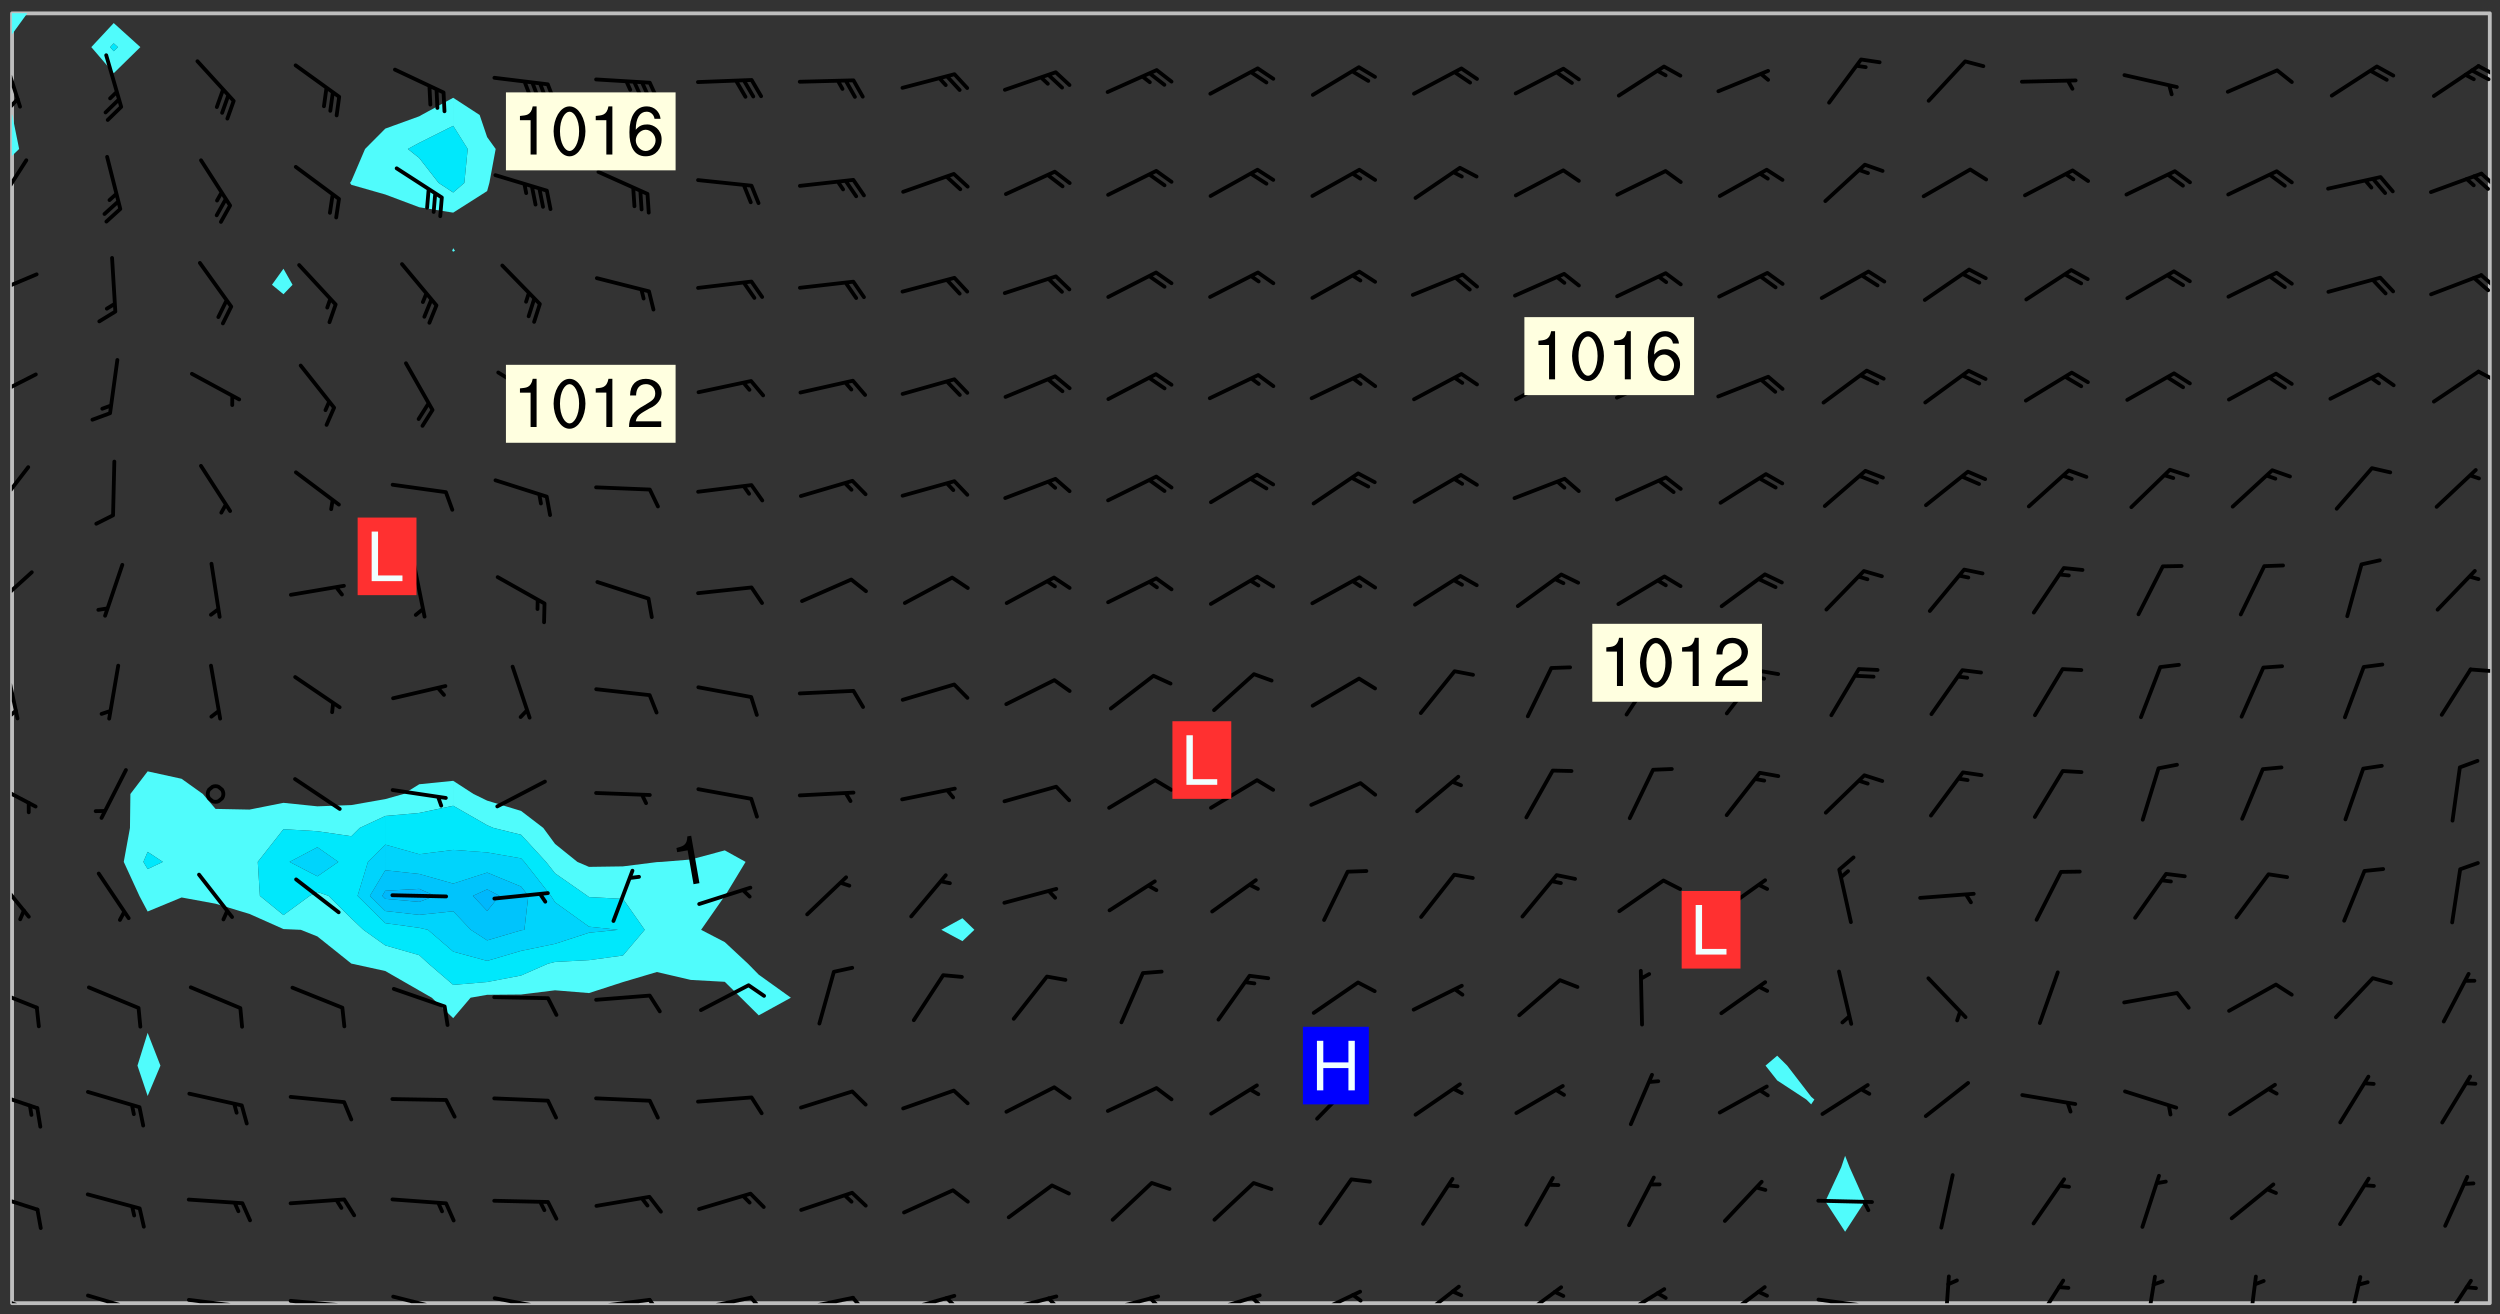 <svg xmlns="http://www.w3.org/2000/svg" role="img" xmlns:xlink="http://www.w3.org/1999/xlink" viewBox="142.45 309.95 326.84 171.84"><rect x="142.45" y="309.95" width="326.84" height="171.84" fill="#333333" stroke="none"/><defs><clipPath id="a"><path d="M144 330h1v150.328h-1zm0 0"/></clipPath><clipPath id="b"><path d="M144 311.672h324v168.656H144zm0 0"/></clipPath><clipPath id="c"><path d="M144 311.672h3V315h-3zm0 0"/></clipPath><clipPath id="d"><path d="M467 311.672h1v168.656h-1zm0 0"/></clipPath><clipPath id="e"><path d="M144 478h4v2.328h-4zm0 0"/></clipPath><clipPath id="f"><path d="M146 480h1v.328h-1zm0 0"/></clipPath><clipPath id="g"><path d="M153 479h8v1.328h-8zm0 0"/></clipPath><clipPath id="h"><path d="M159 480h2v.328h-2zm0 0"/></clipPath><clipPath id="i"><path d="M166 479h9v1.328h-9zm0 0"/></clipPath><clipPath id="j"><path d="M173 480h3v.328h-3zm0 0"/></clipPath><clipPath id="k"><path d="M180 479h8v1.328h-8zm0 0"/></clipPath><clipPath id="l"><path d="M187 480h2v.328h-2zm0 0"/></clipPath><clipPath id="m"><path d="M193 479h8v1.328h-8zm0 0"/></clipPath><clipPath id="n"><path d="M200 480h2v.328h-2zm0 0"/></clipPath><clipPath id="o"><path d="M206 479h9v1.328h-9zm0 0"/></clipPath><clipPath id="p"><path d="M213 480h3v.328h-3zm0 0"/></clipPath><clipPath id="q"><path d="M212 480h2v.328h-2zm0 0"/></clipPath><clipPath id="r"><path d="M220 479h8v1.328h-8zm0 0"/></clipPath><clipPath id="s"><path d="M227 479h3v1.328h-3zm0 0"/></clipPath><clipPath id="t"><path d="M233 479h8v1.328h-8zm0 0"/></clipPath><clipPath id="u"><path d="M240 479h3v1.328h-3zm0 0"/></clipPath><clipPath id="v"><path d="M246 479h9v1.328h-9zm0 0"/></clipPath><clipPath id="w"><path d="M253 479h3v1.328h-3zm0 0"/></clipPath><clipPath id="x"><path d="M260 479h8v1.328h-8zm0 0"/></clipPath><clipPath id="y"><path d="M265 479h3v1.328h-3zm0 0"/></clipPath><clipPath id="z"><path d="M273 479h8v1.328h-8zm0 0"/></clipPath><clipPath id="A"><path d="M279 479h2v1.328h-2zm0 0"/></clipPath><clipPath id="B"><path d="M286 479h9v1.328h-9zm0 0"/></clipPath><clipPath id="C"><path d="M292 479h2v1.328h-2zm0 0"/></clipPath><clipPath id="D"><path d="M300 479h8v1.328h-8zm0 0"/></clipPath><clipPath id="E"><path d="M305 479h3v1.328h-3zm0 0"/></clipPath><clipPath id="F"><path d="M313 478h8v2.328h-8zm0 0"/></clipPath><clipPath id="G"><path d="M319 479h2v1.328h-2zm0 0"/></clipPath><clipPath id="H"><path d="M327 477h7v3.328h-7zm0 0"/></clipPath><clipPath id="I"><path d="M340 477h7v3.328h-7zm0 0"/></clipPath><clipPath id="J"><path d="M353 478h8v2.328h-8zm0 0"/></clipPath><clipPath id="K"><path d="M367 477h7v3.328h-7zm0 0"/></clipPath><clipPath id="L"><path d="M379 479h9v1.328h-9zm0 0"/></clipPath><clipPath id="M"><path d="M385 480h2v.328h-2zm0 0"/></clipPath><clipPath id="N"><path d="M396 476h2v4.328h-2zm0 0"/></clipPath><clipPath id="O"><path d="M408 477h5v3.328h-5zm0 0"/></clipPath><clipPath id="P"><path d="M422 476h3v4.328h-3zm0 0"/></clipPath><clipPath id="Q"><path d="M436 476h2v4.328h-2zm0 0"/></clipPath><clipPath id="R"><path d="M449 476h3v4.328h-3zm0 0"/></clipPath><clipPath id="S"><path d="M461 477h5v3.328h-5zm0 0"/></clipPath><clipPath id="T"><path d="M144 465h4v4h-4zm0 0"/></clipPath><clipPath id="U"><path d="M144 452h4v4h-4zm0 0"/></clipPath><clipPath id="V"><path d="M144 438h4v4h-4zm0 0"/></clipPath><clipPath id="W"><path d="M144 424h3v7h-3zm0 0"/></clipPath><clipPath id="X"><path d="M144 411h4v5h-4zm0 0"/></clipPath><clipPath id="Y"><path d="M144 396h1v9h-1zm0 0"/></clipPath><clipPath id="Z"><path d="M144 402h1v2h-1zm0 0"/></clipPath><clipPath id="aa"><path d="M465 397h3v1h-3zm0 0"/></clipPath><clipPath id="ab"><path d="M144 384h3v6h-3zm0 0"/></clipPath><clipPath id="ac"><path d="M144 370h3v7h-3zm0 0"/></clipPath><clipPath id="ad"><path d="M144 358h4v5h-4zm0 0"/></clipPath><clipPath id="ae"><path d="M466 358h2v2h-2zm0 0"/></clipPath><clipPath id="af"><path d="M144 345h4v4h-4zm0 0"/></clipPath><clipPath id="ag"><path d="M466 345h2v3h-2zm0 0"/></clipPath><clipPath id="ah"><path d="M144 330h3v8h-3zm0 0"/></clipPath><clipPath id="ai"><path d="M466 332h2v3h-2zm0 0"/></clipPath><clipPath id="aj"><path d="M144 316h2v9h-2zm0 0"/></clipPath><clipPath id="ak"><path d="M144 322h2v3h-2zm0 0"/></clipPath><clipPath id="al"><path d="M466 318h2v2h-2zm0 0"/></clipPath><clipPath id="am"><path d="M465 318h3v3h-3zm0 0"/></clipPath><g id="an" clip-path="url(#clip1)"><path fill="#fff" fill-opacity="0" fill-rule="evenodd" d="M0 0h1000v1000H0zm0 0"/><path fill="#d3d3d3" fill-opacity="0" fill-rule="evenodd" d="M162.152 355.867l-.234.293.059.234.117.172.176.234.293.348.113.059.117-.172.059-.234.176-.176.465-.176h.699l.234.293.289.816.059.176.176.23.352.234.699.699.172.176.234.348.234.41.289.582.41.465.23.234.234.176.117.23.176.293.172 1.164v.234l.059.289.059.117.117.117.348.41.117.172.176.176.176.234.117.172.172.352.059.234.234.406.234-.059-.176.176-.059.93h-.582l-.234-.113-.348.113-.117.117-.059.293-.059.176-.117.172-.465.293-.059.234-.059.113v.645l.059.172v.41l.059.059v.406l.059.406.117.176.059.059.23.641-.059.293v.699l-.059.582v.234l-.059.23-.055.352v1.922l.055.117h.426l-.367.117-.023.352.891 1.168 1.742.539 1.34.359v.539l.09.809.535.715 1.52.27.891-.086.09 1.164.535.18 1.16-.18 2.055-.984 1.16-.363 1.879-.176 1.695-.18-.18.719-1.516.086-1.25.09-.805.27-1.074.809.27.719.535.898-.18.625-.266.809.266 1.078.625.898.805.18 1.25-.18-.266.723.098.504.055.293v.172l.059.293v.406l.176.117.352.117h.406l.293-.176.113-.117.059-.117.117-.23.059-.176.352-.465.23-.176.176-.059.176.059.059.176.117.988.055.469.059.172.117.234.176.059.816.059h.289l.117.234.059.406.059.352v1.105l.117.293.117.348.289.699.176.352.582.754.352.176.172.059.469.234.641.465.348.234.293.176.293.055.23.062.816.348.293.176.113.172.352.352.117.176.523.641v.289l.059.352v.348l.059.352.059.289.117.059.172.059h.176l.582.234.176.117.176.289.176.234.113.234.293.23.117.117v.41l.059.055.289.234.234.117.059.117.117.172.059.117.23.234.059.176.234.059.117.059-.117.113-.059.117v.117l-.117.293-.117.289v.582l.176.117.117.059.059.117.117.117.113.059.176.348.059.352.059.406v.176l-.059.176-.117.699v.172l.117.176.293.293h.406l.176.117.117.172.117.293v.234h-.527l-.23-.234h-.234l-.176.059-.059.699.059.348.117.176.176.41.117.23.289.469.176.055h.523l.234.059.758.641.059.293v.234l.059.059.23.348v.352l-.117.172v.293l.293.289.293.176.172.059.293.176.293.117.582.406.289.234.293.176.219.16.016.012.23.176.641.523.176.234.117.176.176.176.113.172v.641l.117.176.469.117.582.117.234.059.23.113.293.117.113.059.586.352.289.172.176.062.176.055.176.059.699.352.289.176.234.055.289.176.234.117.641.406.293.117.172.059.234.059.41.059.23.059.234.117.059.172-.41.176.469.059.059.293.113.234.176.055.234.059.176.059.406.117.641.234.117.172.059.234v.176l-.059.117-.059.406.234.234.117.059.348.117.641.23.176.117.289.117.176.176.234.465.582 1.105.176.176.348.176.176.117.352.117 1.047.523.234.059.465.113.293.059.465.176.758.582.234.234.348.465.176.176.289.234.816.699.293.176.289.289.293.176.293.289.695.641.176.176.293.234.289.234.469.289.641.582.348.234.234.293.348.348.352.465.934.992.348.406.117.176.234.059.113.117.645.176.23.113.234.059.293.176.23.117.934.699.406.406.234.176.406.176.234.117.816.348.348.234.234.117.293.289.23.117.758.352.352.172.23.059.293.117.234.059.871.176h.816l.469.23.172.059.875.699.465.117.293.059.176.059.23.059.469.059.348.059.352.059.406.059h.293l.172.059v.23l.176.176h.293l.348.059.352.059.699.117h.641l.465-.234.293-.176.172-.117.41-.172.289-.176.934-.465.469-.293.523-.293.465-.172.465-.176 1.051-.465.289-.117.41-.117.289-.117.527-.176 1.516-.699.582-.348.289-.059.293-.059.348-.117.875-.23.352-.117h.113l.234-.059.875-.234.234-.059h.812l.352-.059.816-.117.172-.059.352-.055.293-.059.23-.059.816-.176.176-.059h.348l.234-.059.465-.117.758-.172.234-.059h.348l.41-.117.289-.059 1.285-.059h.289l.41-.059.23-.059h.176l.875-.117h.406l.41-.117h.348l.352-.113.871-.059h1.75l1.047.289.41.117.289.117.352.117.289.117 1.051.172.289.059h.293l.293.059.172.059.41.059.172.059.117.059h.117l.117.059.352.059h.113l.41.066 1.922.395 1.926.395 1.52.449 1.695.719 2.145.805 1.605-.719 1.43-.805 1.16-1.078 1.25-.449 3.035-.719 1.875-.359 2.145-1.348 2.234-1.254 2.5-1.258 1.695-.449 1.785-.18 1.16-.27.625.539 1.34-.27.715-.988.984-1.344.445-.18.805-.359 1.875-.539 1.785-.449 1.25-.27 1.16-.09 1.699-.09 1.961-.27 1.25-.09h.539l.625-.09h.891l2.145-.18 2.41-.18 2.59-.09 1.695.18 1.609.09 1.43.359 1.16.719 1.875.988 1.16 1.527.266.715.629.09.355.898.535.539.535 1.527 1.074.359h.535l-.805.535.09 1.707.715 2.695.891.805.895.988.715 1.258 1.785.539 1.52-.18.355 1.344 1.609-.805.98-.539.27.27.316-.215.219-.145.801.449.449-.359h.355l.535-.27.539-.719.535-.27.625-.988 1.16.449.84.371 1.395.617 1.695-.18h1.605l1.785.09.18-1.707.535-1.344.805.27.492.848.402.406-.09.539v.359l.715.449.711-.27h1.43l.359.988.445 1.258.715 1.344 1.25.629 1.695.629.715-.18.18-.539.98-.09.449.359.086 1.258-.266.629-.535.18v.539l.715.984.266.539.984.988.801 1.078-.266.359-.09.898-.625 2.332-.355 2.066-.09 1.793-.18.719-.09.539v1.438l-.98 1.883-.359 1.707-.535.898-.805 1.168-.266.539 2.055 1.254.086.359-.355.539-.09-.18v.809l.09 1.438-.445.715-1.074.094-.266.715.535.898.805.719 1.16.809 1.34.27.445.359-.355.449-1.789-.09-1.25-.449-.715-.719-.625-.09-.176 3.59-.188 1.309h89.359V311.703h-55.27v49.082l.762.125 3.289.543 2.023 2.836v2.754l2.352.332 2.348.332h4.051l-1.379 4.16-2.023.707-2.023.703-.543.344-2.594 1.617-.188.117-2.023-2.078-.73-2.742-2.672-2.078-1.375-3.5-.066-.082-1.957-2.672 2.75-1.418v-49.082H294.422v91.414l.117.031.133.012.074.074.105.047.09.059.086.059.09.059.297.297.059.09.031.117.027.117.016.137-.031.117-.059.09-.059.086-.043.105-.047.102-.027.121v.145l.176.27.148.148.074.086.074.074.043.105.062.09.059.086.043.105.059.09.047.102.043.105.059.086.117.18.074.074.062.086.059.09.043.105.059.09.059.086.062.09.059.09.043.102.117.18.074.074.059.086.074.074.09.059.105.047h.148l.133-.016.133.016.102-.047.074-.074.047-.102-.016-.133v-.148l-.047-.105-.027-.117-.047-.102-.027-.121-.043-.102-.062-.09-.043-.102-.043-.105-.031-.117-.016-.133-.012-.137.086-.059.059-.086.121-.031.043.105.016.133v.117l.059.102.059.09.09.059.148.148.059.09.043.105-.012.102.086.059.105.047.086.059.09.059.074.074-.117.027-.105.047-.086.059-.074.074-.059.09-.062.086-.027.121-.047.102-.043.105-.031.117-.012.133-.016.133v.148l.027.117.047.105.043.102.059.09.074.074.09.059.074.074.09.059.059.09.043.105.047.102.117.031.133.016h.148l.117-.031.105.043.043.105.047.102.027.121L299.5 410l.027.117.031.121.027.117.105.043.102.047.133-.016.148.148.062.086.074.074.07.074.09.062.105.043.102.043.117.031.137.016.117-.031.074-.074.027-.117-.012-.133-.031-.121-.027-.117.043-.105h.117l.09.062.117.027h.148l.133.016h.148l.133.016.133-.016h.148l.133-.016.133-.012.137.012.117-.027.133-.016.191-.059-.059.176-.016.133-.027.121-.016.133-.059.086-.133.016-.105.047-.105.043-.117.031-.117.027-.266.031h-.148l-.133.016-.074.074.059.086.148.148.117.18.074.07.09.062.09.059.086.059.09.059.102.043.105.062.105.043.086.059.105.047.102.043.18.117.059.09-.043.102-.047.105.016.133.223.223.059.09.043.102.031.121.043.102.016.133.031.117.012.137.031.117.148.148.102.043.105.043.117.031.133.016.137.016h.117l.117-.031.09-.059.043-.105.047-.102.043-.105.031-.117.012-.133v-.148l-.012-.133-.016-.133-.031-.117-.043-.105-.047-.105-.043-.102-.043-.105-.016-.133.016-.133.027-.117.031-.117.027-.121.047-.102.09-.059.086-.062.074-.074.09-.059.223-.223.059-.086.074-.074.117-.18.059-.086v-.148l-.074-.074-.102-.047-.105-.043-.102-.043-.059-.09-.047-.105-.027-.117.09-.059.117-.031.102-.043.18-.117.148-.148.012-.133-.012-.105-.09-.059-.133.016h-.148l-.133.016-.133-.016-.121-.031-.086-.059-.074-.074-.059-.09-.062-.086-.117-.18-.059-.086.031-.121.086-.059.121-.031.059-.086v-.121l-.031-.117-.059-.09-.059-.086-.047-.105-.027-.117-.016-.133.059-.09.074-.074.09-.059.117-.18.074-.074.059-.086.148-.148.121-.031.133-.016.133.016.074.074.043.105.016.133-.031.117-.117.031-.133.012-.148.148-.043.105-.047.102-.027.121-.031.117v.148l.031.117.043.105.059.09.074.07.074.074.117.031.121.027.117-.027.133-.016h.117l.09.059.074.074.047.105.059.086.102.047.133.016.105.043.086.059-.012.105-.074.074-.18.117-.059.09-.09.059-.07.074-.074.074-.062.09-.027.117-.016.133.016.133-.016.133v.148l.016.133.027.117.031.121.074.074.09.059.086.059.09.059.117.031v.086l-.102.047-.09.059-.266.031-.117.027h-.148l-.105.043-.102.047-.059.09-.062.234-.012.133-.031.121-.016.133v.293l-.012.133.012.137.016.133.133.016.133.012.121.031.086.059.074.074.047.105.043.102.016.133v.445l-.016.133v.445l.031.266.027.117.016.133.031.117.086.211.031.266v.148l-.031.117-.027.117-.031.121-.027.117-.031.117-.031.121-.012.133-.016.133.09.059.117-.031.102.016.047.105-.031.266v.441l-.043.105-.047.105-.043.102-.043.105-.059.086-.031.121-.043.117-.031.117-.016.133.016.133.059.09.105.047.086.059.059.086-.012.137-.031.117-.043.102v.445l-.016.133v.148l-.031.117-.043.105-.027.117-.047.105-.043.102-.031.121-.027.117-.031.133-.031.117-.027.117-.043.105-.031.117-.031.121-.012.133-.016.133v.297l.027.117v.148l.047.398.027.117.059.09.121.031h.148l.133-.016.059.09v.117l-.059.09-.09.059-.102.043-.105.047-.09.059-.086.059-.137.016-.117-.031-.133-.016-.102.047-.062.086-.012.137-.016.133-.031.117-.027.117-.016.133-.031.121v.297l.016.133.031.117v.148l.012.133v.148l-.027.117-.047.102-.027.121-.031.117-.059.09-.074.074-.102.043-.105.047-.117.027-.121.031-.102-.047.059-.086.105-.047.027-.117.031-.117.027-.121.031-.117v-.148l.016-.133-.031-.117-.043-.105-.105.016-.074.074-.102.043-.09.062-.074.074-.043.102-.016.133-.031.117L304.25 426l-.031.117-.027.117-.031.121-.027.117-.031.117-.043.105-.09.059h-.09l-.117-.031-.031-.086.016-.137-.031-.117v-.148l-.012-.133v-.148l-.062-.234-.027-.121-.043-.102-.047-.105-.059-.086-.059-.09-.043-.105-.062-.086-.148-.148-.07-.074-.105-.047-.105-.043-.102-.043-.297-.297-.09-.074-.086-.059-.105-.043-.09-.062-.086-.059-.105-.043-.09-.059-.086-.062-.074-.07-.105-.047-.086-.059-.105-.043-.09-.062-.102-.043-.105-.043-.086-.059-.105-.047-.105-.043-.102-.047-.09-.059-.102-.043-.105-.043-.09-.062-.117-.027-.133-.016-.133.016H299.75l-.133.016-.117-.031-.09-.059-.074-.074-.09-.059-.102-.047h-.148l-.121-.027-.102-.043-.074-.074-.117-.18-.09-.059-.102-.043-.09-.062-.105-.043-.09-.059-.086-.059-.105-.047-.059-.086-.059-.09-.043-.105-.047-.102-.074-.074-.086-.059-.074-.074-.09-.059-.223-.223-.043-.105-.031-.266.105-.043h.145l.105.043.074.074.09.059.086.059.105.047.09.059.148.148.07.074.148.148.062.086.074.074.086.059.074.074.09.062.09.059.086.059.27.176.102.047.105.043.102.043.047-.074.059-.086.074-.074.07-.074.105.043.074.074.059.09.043.102.047.105.043.105.121.027.117-.027.074-.09.043-.105.059-.09.074-.074.105-.043.117-.027.133.012.09.059.148.148.059.09.043.105.047.102.043.105.043.102.105.047.105.043.133.016.086-.059.059-.09.074-.074.105-.043.117.027.105.047.102.043.105.043.102.047.18.117v.117l-.016.133.016.133.016.137.059.086.102.047.121.027.117.031h.148l.117-.031.059-.09.18-.117.059-.09.074-.074.059-.086.117-.18.18-.117.117.031.09.059.043.074-.016.133v.117l.09.059h.148l.133-.016.133-.012.266-.031.105-.043.117-.031.121-.027.074-.074.07-.074.062-.09-.016-.105-.047-.102-.102-.043-.105-.016-.117.027-.266.031h-.148l-.074-.074-.09-.059-.117-.031-.117-.027-.133-.016h-.148l-.133.016h-.297l-.105-.047-.148-.148-.043-.102-.059-.09.223-.223.086-.059.105-.043.117-.031.133-.016.133.016.137.016.102.043.133-.012.09-.062.102-.043.062-.09-.047-.102-.09-.059-.117-.031-.102-.043-.059-.09-.062-.09v-.117l.016-.133.105-.047.074-.07v-.121l-.09-.059-.031-.117.09-.059.074-.074.043-.105.059-.09.047-.102.016-.133v-.148l-.047-.105-.043-.102-.09-.059-.133-.016-.102-.043-.137-.016-.117-.031h-.445l-.133-.016-.133-.012-.133-.016-.117-.031h-.148l-.133-.016-.133-.012-.266-.031-.121-.043-.086-.059-.074-.074v-.148l.012-.133.105-.047.102-.043.133-.016h.152l.133-.016h.293l.121.031.102.043.09.059.234.062.121-.047.09-.059.102-.043.133-.016.105.043.102.047.133.012.121-.027h.145l.121-.031.117-.027.105-.047.074-.074.086-.059.148-.148.059-.086.047-.105.027-.117.016-.105-.102-.043-.09-.059-.117-.031-.105-.043-.09-.062-.074-.086-.074-.074-.102-.043-.105-.047-.102-.043-.059-.09-.047-.102-.086-.211-.062-.086-.059-.09-.074-.074-.086-.059h-.27l-.117.031-.09.059-.102.043-.133.016-.105-.016-.027-.117-.062-.09-.117-.031-.102-.043-.148-.148-.031-.117-.016-.105.074-.074.18-.117.117-.027.117-.031.137.016.102.043.105.043.102.047.105.043.117.031.133.016.117.027.133.016.105-.016.09-.059-.074-.074-.105-.043-.074-.074-.074-.09-.148-.148-.086-.059-.09-.059-.074-.074-.09-.059-.102-.047-.121-.027-.102-.047-.105-.043-.117-.031-.102-.043-.121-.031h-.148l-.117.031-.105.043-.086.062-.18.117-.086.059-.09.059-.105.047-.086.059-.105.043-.102.043-.105.047-.074.074-.059.09-.059.086-.047.105-.059.086-.074.074-.133-.012-.117-.031h-.117l-.074.074-.09.059-.074.074-.09.059-.086.059-.105.047-.102.043-.137.016-.102-.043-.148-.148-.105-.047h-.086l-.105.047-.102.043-.121.031-.117-.031-.074-.074v-.117l.031-.121.074-.07.059-.09.074-.074.117-.031.105-.043h.293l.133-.016.137-.016.102-.043.09-.059.102-.047.09-.059.133-.012.09.059.133.012.09-.059.086-.059.105-.043.09-.059.086-.062.09-.059.148-.148.059-.086.059-.09.105-.043.133-.016.117.027.121.031.059-.059.059-.09.031-.266.027-.117.105.012.133.016.102-.043.09-.059.059-.09.074-.074.059-.09.047-.102.012-.133-.012-.133-.047-.105-.148-.148-.059-.09-.059-.086-.043-.105v-.445l.016-.133v-.148l.012-.133-.059-.059-.09.059-.102-.043-.18-.117-.086-.059-.062-.09-.059-.09-.074-.074-.086-.059-.121.031-.102.012-.105.047-.086.059-.105.043-.148.148-.09.059-.086.059-.09.062-.105.043-.133.016v-.121l.105-.043.117-.031.074-.07.043-.105v-.148l-.027-.117-.148-.148-.133-.016h-.148l-.117.031-.105.043-.102.043-.09.062-.117.027-.074-.074.012-.133-.043-.102-.043-.105-.09-.059-.117.027-.121.031-.117.031-.102.043-.121.031-.102.043-.105.043-.09.059-.102.016v-.117l.016-.133-.059-.09-.074.043-.148.148-.059.09-.074.074-.047.105-.043.102-.074.074-.059.09-.074.074-.059.086-.074.074-.09.062-.074.07-.074.074-.102.016-.133.016-.105-.043v-.121l.148-.148.043-.102.059-.09.047-.102.043-.105.059-.09.031-.117.043-.102.031-.121.027-.117.047-.105.043-.102.043-.105.074-.07.09-.062.09-.059.102-.043h.297l.266-.031.105-.043-.074-.074-.117-.031-.105-.043-.09-.059-.102-.047-.09-.059-.102-.043-.105-.043-.09-.062-.086-.059-.105-.043-.102-.043-.121-.031-.117-.031-.102-.043L297.5 410.25l-.102-.043-.09-.059-.043-.105-.016-.133.102-.043.133-.016.137.016.133-.016.102-.043.059-.09.016-.105-.09-.059-.074-.074-.102-.043-.09-.059-.148-.148-.043-.105-.016-.133v-.293l-.059-.09-.09-.059-.074-.074-.043-.105-.031-.117-.059-.09-.074-.074-.117-.027-.074-.074-.09-.059-.09-.062-.086-.059-.074-.074-.059-.086-.047-.105-.086-.059-.148-.148-.195-.059-.133.016-.102.043-.074.074-.047.102-.043.105-.059.09-.059.086-.297.297-.09.059h-.086l-.062-.086-.043-.105.031-.117.059-.09.027-.117-.012-.133-.09-.062-.105.047-.117.027-.117.031-.27.176-.102.047-.117.027-.105.047-.09.059-.102.043-.059-.086-.047-.105.016-.133.047-.105.07-.074.074-.07.059-.09v-.148l-.043-.105h-.238l-.102.047-.031.117-.027.117-.031.121-.074.043-.133.016-.074-.047-.043-.102-.043-.105-.047-.102-.043-.105-.121.031-.102.043-.133.016-.117.031-.105.043-.09.059-.102.047-.121.027-.133.016-.102-.043-.059-.09-.047-.105-.043-.102-.043-.105v-.117l.059-.09.086-.059.18-.117.102-.047.105-.043.105-.059.102-.043.09-.062.102-.043.105-.059.102-.047.09-.059.105-.043.102-.043.09-.062.102-.043.137-.016.117.031.102.043.121.031.102.043.105.047.102.043.105.043.102.047.105.043.102.043.105.047.086.059.105.043.117.031.105.043.102.047.09.059.105.043.102.043.105.047.117.027.102.047.121.027h.148l.086-.059.016-.102.059-.09-.027-.117-.074-.074-.117-.18-.074-.074-.09-.074-.18-.117-.086-.059-.105-.043-.102-.047-.27-.176-.059-.09-.074-.074-.059-.09-.043-.102-.031-.117-.016-.137v-.562l-.012-.133-.016-.133-.031-.117-.016-.133-.012-.133-.031-.121-.223-.223-.059-.086-.016-.105.031-.117.133-.016v-91.414H172.992v1.453l-.059.234-.352 1.051-.172.523-.117.348-.176.41-.117.172-.234.293-.23.059h-.352l-.117.059-.23.406v.293l.117.176.23.23.117.234.641.758.293.465.176.234.23.352.234.348.641.816.176.465.172.41.117.695.176.469.117 1.398.059.465v.875l.117 1.047v4.781l-.059.465-.352 1.281-.176.523-.113.41-.352.93L172.934 336l-.234.582-.117.176-.172.348-.176.406-.352.816-.059.293-.113.293-.117.289-.059.176-.117.875-.059.406-.059.117-.059.176-.059.172-.23.527-.117.172v.234l-.117.234-.059.172-.176.586v.289l-.059.176v.293l-.059.113-.059.527v.172l-.055.234v2.621l-.176.816-.117.176-.176.234-.117.172-.113.234-.586.934-.23.289-.293.465-.176.234-.289.352-.352.699-.113.23-.176.41-.176.23-.406.527-.816.699-.293.172-.289.234-.176.117-.176.176-.523.406-.527.176-.172.176-.234.055-.641.176h-.758m12.211 31.023l-1.074.449.359.895 1.25-.715.445-.539-.98-.09"/><path fill="#d3d3d3" fill-opacity="0" fill-rule="evenodd" d="M201.508 416.598h-.895l.449.629.98.359.805-.09.445-.988-.176.09-.715-.355-.895.355m154.621 59.07l-.059-.523v-.293l.113-.293.059-.23.469-.469h.113l.117-.113.117-.059h.176l.234-.059h.348l.234.059.117.059.23.172.059.176.117.582v.293l-.117.176-.172.289-.176.176-.527.523-.23.234-.117.059h-.176l-.117-.059-.406-.293-.176-.117-.117-.059-.059-.113-.055-.117m6.641-10.957l-.059-.172v-1.109l.059-.172.176-.059.172-.059h.176l.234-.059.117.059.059.699-.059.172-.117.176-.117.059-.234.523-.113.059h-.234l-.059-.117m9.613-14.391l-.117-.176v-.699l.293-.875.117-.172.176-.352.113-.23.117-.293.352-.758.117-.23.172-.234h.176l.117-.059h.641l.117.059.234.234.172.113.352.293.117.117.113.176v.113l.117.059.117.117v.699l-.059.176v.23l-.059.176-.348 1.051-.117.23-.117.234-.117.059-.23.234-.641.289h-.875l-.41-.117-.641-.465"/><path fill="none" stroke="#bebebe" stroke-linecap="round" stroke-linejoin="round" stroke-miterlimit="10" stroke-width=".5" d="M467.957 311.695H144.027v168.625h323.93v-168.625"/><g clip-path="url(#a)"><path fill="#fff" fill-opacity="0" fill-rule="evenodd" d="M144 475.891v4.438h.004H144V330.34v145.551"/></g><path fill="#50fcfc" fill-rule="evenodd" d="M144 324.918v5.422l.004-.004v-5.414l-.004-.004"/><path fill="#fff" fill-opacity="0" fill-rule="evenodd" d="M144 314.469v10.449l.004.004v-10.457l-.004.004"/><g clip-path="url(#b)"><path fill="#fff" fill-opacity="0" fill-rule="evenodd" d="M144.004 480.328v-149.992l.949-.91-.902-4.441-.047-.062v-10.457l2.023-2.793h11.289v1.293l-2.93 3.145 2.93 3.414 3.484-3.414-3.484-3.145v-1.293h4.438v99.121l-2.258 2.961-.055 4.438-.812 4.438 2.043 4.441 1.082 2.043v15.863l-1.332 4.285 1.332 3.969 1.672-3.969-1.672-4.285v-15.863l4.438-1.836 4.438.816 4.438 1.336 4.441 1.98 2.27.098 2.168.867 4.438 3.547.109.023 4.328.949 4.441 2.551 1.641.938 2.797 2.672 2.273-2.672 2.164-.379 4.438-.039 4.441-.551 4.438.363 4.438-1.438 4.438-1.316 4.438 1.035 4.441.246 2.105 2.078 2.332 2.309 4.203-2.309-4.203-3.012-1.398-1.426-3.039-2.828-3.098-1.609 3.098-4.438h.031l2.688-4.441-2.719-1.508-4.441 1.195-3.824.312-.613.027-4.438.559-4.438.066-1.52-.652-2.918-2.348-1.535-2.09-2.906-2.227-4.438-1.344-1.781-.867-2.656-1.723-4.438.449-2.062 1.273-2.379.668-4.438.781-4.438.164-4.438-.457-4.441.883-4.438-.09-1.66-1.949-2.777-1.988-4.438-.973v-99.121h17.754v33.41l-1.504 2.098 1.504 1.238 1.188-1.238-1.188-2.098v-33.41h22.191v11.059l-4.148 2.254-.289.168-4.441 1.613-2.645 2.66-1.793 4.199-.172.238.172.246 4.438 1.266 4.441 1.668 4.438.707v4.645l-.133.344.133.113.234-.113-.234-.344V337.75l4.438-2.82.293-1.066.824-4.438-1.117-1.555-.977-2.887-3.461-2.254v-11.059h13.316v10.391l-2.16 2.922 2.16 2.348 1.898-2.348-1.898-2.922v-10.391h53.258V429.996l-2.762 1.512 2.762 1.484 1.562-1.484-1.562-1.512V311.672h106.52v136.297l-1.527 1.293 1.527 1.941 3.809 2.496.633.629.418-.629-.418-.359-3.137-4.078-1.305-1.293V311.672h8.879V461.055l-.516 1.52-2.07 4.441 2.586 3.969 2.586-3.969-1.988-4.441-.598-1.52V311.672h84.324v168.656H144.004"/></g><path fill="#50fcfc" fill-rule="evenodd" d="M144.953 329.426l-.949.91v-5.414l.047.062.902 4.441"/><g clip-path="url(#c)"><path fill="#50fcfc" fill-rule="evenodd" d="M146.027 311.672l-2.023 2.793v-2.793h2.023"/></g><path fill="#50fcfc" fill-rule="evenodd" d="M157.316 319.523l-2.93-3.414 2.93-3.145v2.648l-.465.496.465.539.551-.539-.551-.496v-2.648l3.484 3.145-3.484 3.414"/><path fill="#00e8fc" fill-rule="evenodd" d="M157.316 316.648l-.465-.539.465-.496.551.496-.551.539"/><path fill="#50fcfc" fill-rule="evenodd" d="M160.672 427.07l-2.043-4.441.812-4.438.055-4.438 2.258-2.961v10.527l-.559 1.309.559.941 1.988-.941-1.988-1.309v-10.527l4.438.973 2.777 1.988 1.66 1.949 4.438.09 4.441-.883 4.438.457 4.438-.164 4.438-.781 2.379-.668 2.062-1.273 4.438-.449v3.258l-4.438.941-4.441.395-3.348 1.566-1.09 1.082-4.438-.652-4.438-.266-3.359 4.273.277 4.441 3.082 2.516 3.434-2.516 1.004-.5 1.453.5 2.984 2.957 1.57 1.48 2.867 2.043 4.441 1.277 1.219 1.117 3.219 2.766 4.438-.375 4.438-.852 3.504-1.539.938-.234 4.438-.234 4.438-.609 2.844-3.359-2.844-4.043-4.438-.234-.215-.16-4.223-2.945-1.18-1.496-3.262-3.547-3.609-.891-.828-.355-4.438-2.547v-3.258l2.656 1.723 1.781.867 4.438 1.344 2.906 2.227 1.535 2.09 2.918 2.348 1.52.652 4.438-.066 4.438-.559.613-.027 3.824-.312 4.441-1.195 2.719 1.508-2.688 4.441h-.031l-3.098 4.438 3.098 1.609 3.039 2.828 1.398 1.426 4.203 3.012-4.203 2.309-2.332-2.309-2.105-2.078-4.441-.246-4.438-1.035-4.438 1.316-4.438 1.438-4.438-.363-4.441.551-4.438.039-2.164.379-2.273 2.672-2.797-2.672-1.641-.938-4.441-2.551-4.328-.949-.109-.023-4.438-3.547-2.168-.867-2.27-.098-4.441-1.98-4.438-1.336-4.438-.816-4.438 1.836-1.082-2.043m1.082 26.16l-1.332-3.969 1.332-4.285 1.672 4.285-1.672 3.969"/><path fill="#00e8fc" fill-rule="evenodd" d="M161.754 423.57l-.559-.941.559-1.309 1.988 1.309-1.988.941m14.672 3.5l-.277-4.441 3.359-4.273 4.438.266v2.09l-3.641 1.918 3.641 1.887 2.738-1.887-2.738-1.918v-2.09l4.438.652 1.09-1.082 3.348-1.566v3.75l-2.266 2.254-1.359 4.441 3.625 3.57 4.441.609 1.133.258 3.305 2.852 4.438 1.211 4.438-1.312 4.441-.918 4.438-1.453 3.801-.379-3.801-.41-4.438-3.184-.539-.844-3.48-4.441-.422-.457-4.438-.781-4.438-.328-4.438.566-4.441-1.254v-3.75l4.441-.395 4.438-.941 4.438 2.547.828.355 3.609.891 3.262 3.547 1.18 1.496 4.223 2.945.215.16 4.438.234 2.844 4.043-2.844 3.359-4.438.609-4.438.234-.938.234-3.504 1.539-4.438.852-4.438.375-3.219-2.766-1.219-1.117-4.441-1.277-2.867-2.043-1.57-1.48-2.984-2.957-1.453-.5-1.004.5-3.434 2.516-3.082-2.516"/><path fill="#50fcfc" fill-rule="evenodd" d="M179.508 348.418l-1.504-1.238 1.504-2.098 1.188 2.098-1.188 1.238"/><path fill="#00d4fc" fill-rule="evenodd" d="M183.945 424.516l-3.641-1.887 3.641-1.918 2.738 1.918-2.738 1.887"/><path fill="#50fcfc" fill-rule="evenodd" d="M188.383 334.109l-.172-.246.172-.238 1.793-4.199 2.645-2.66 4.441-1.613.289-.168 4.148-2.254v3.668l-4.438 2.223-1.488.805 1.488 1.188 2.531 3.25 1.906 1.254 1.457-1.254.441-4.438-1.898-3.027v-3.668l3.461 2.254.977 2.887 1.117 1.555-.824 4.438-.293 1.066-4.438 2.82-4.438-.707-4.441-1.668-4.438-1.266"/><path fill="#00d4fc" fill-rule="evenodd" d="M192.82 430.641l-3.625-3.57 1.359-4.441 2.266-2.254v3.348l-2.012 3.348 2.012 1.98 4.441.504 4.438-.469L204 431.508l2.137 1.383 4.438-1.316.43-.066.516-4.438-.945-1.215-4.438-1.828-4.438 1.441-4.438-1.258-4.441-.488V420.375l4.441 1.254 4.438-.566 4.438.328 4.438.781.422.457 3.48 4.441.539.844 4.438 3.184 3.801.41-3.801.379-4.438 1.453-4.441.918-4.438 1.312-4.438-1.211-3.305-2.852-1.133-.258-4.441-.609"/><path fill="#00c4fc" fill-rule="evenodd" d="M192.82 429.051l-2.012-1.98 2.012-3.348 4.441.488v1.945l-4.441.25-.395.664.395.391 4.441.398 2.066-.789-2.066-.914v-1.945l4.438 1.258 4.438-1.441v2.191l-1.859.852 1.859 1.973 1.609-1.973-1.609-.852v-2.191l4.438 1.828.945 1.215-.516 4.438-.43.066-4.438 1.316L204 431.508l-2.301-2.422-4.438.469-4.441-.504"/><path fill="#00b8fc" fill-rule="evenodd" d="M192.82 427.461l-.395-.391.395-.664 4.441-.25 2.066.914-2.066.789-4.441-.398"/><path fill="#00e8fc" fill-rule="evenodd" d="M197.262 330.613l-1.488-1.188 1.488-.805 4.438-2.223 1.898 3.027-.441 4.438-1.457 1.254-1.906-1.254-2.531-3.25"/><path fill="#50fcfc" fill-rule="evenodd" d="M201.699 342.852l-.133-.113.133-.344.234.344-.234.113"/><path fill="#00b8fc" fill-rule="evenodd" d="M206.137 429.043l-1.859-1.973 1.859-.852 1.609.852-1.609 1.973"/><path fill="#50fcfc" fill-rule="evenodd" d="M215.016 327.332l-2.16-2.348 2.16-2.922 1.898 2.922-1.898 2.348m53.258 105.66l-2.762-1.484 2.762-1.512 1.562 1.512-1.562 1.484m106.52 18.211l-1.527-1.941 1.527-1.293 1.305 1.293 3.137 4.078.418.359-.418.629-.633-.629-3.809-2.496m8.879 19.781l-2.586-3.969 2.07-4.441.516-1.52.598 1.52 1.988 4.441-2.586 3.969"/><g clip-path="url(#d)"><path fill="#fff" fill-opacity="0" fill-rule="evenodd" d="M467.996 480.328H468V311.672h-.004H468v168.656h-.004"/></g><path fill="#fff" fill-opacity="0" fill-rule="evenodd" d="M230.258 427.906l5.758-1.004-1.711-9.812-5.754 1.004 1.707 9.812"/><path fill-rule="evenodd" d="M232.312 419.297l.5-.086 1.082 6.199-.777.137-.77-4.426-1.367.238-.098-.547.543-.16.238-.094.211-.129.176-.176.137-.234.086-.316.039-.406"/><g clip-path="url(#e)"><path fill="none" stroke="#000" stroke-linecap="round" stroke-linejoin="round" stroke-miterlimit="10" stroke-width=".5" d="M147.27 481.613l-6.539-2.57"/></g><g clip-path="url(#f)"><path fill="none" stroke="#000" stroke-linecap="round" stroke-linejoin="round" stroke-miterlimit="10" stroke-width=".5" d="M146.316 481.242l.141 1.219"/></g><g clip-path="url(#g)"><path fill="none" stroke="#000" stroke-linecap="round" stroke-linejoin="round" stroke-miterlimit="10" stroke-width=".5" d="M160.68 481.336l-6.73-2.016"/></g><g clip-path="url(#h)"><path fill="none" stroke="#000" stroke-linecap="round" stroke-linejoin="round" stroke-miterlimit="10" stroke-width=".5" d="M159.703 481.043l.238 1.203"/></g><g clip-path="url(#i)"><path fill="none" stroke="#000" stroke-linecap="round" stroke-linejoin="round" stroke-miterlimit="10" stroke-width=".5" d="M174.117 480.766l-6.973-.875"/></g><g clip-path="url(#j)"><path fill="none" stroke="#000" stroke-linecap="round" stroke-linejoin="round" stroke-miterlimit="10" stroke-width=".5" d="M174.117 480.766l.871 2.293"/></g><g clip-path="url(#k)"><path fill="none" stroke="#000" stroke-linecap="round" stroke-linejoin="round" stroke-miterlimit="10" stroke-width=".5" d="M187.445 480.645l-7-.629"/></g><g clip-path="url(#l)"><path fill="none" stroke="#000" stroke-linecap="round" stroke-linejoin="round" stroke-miterlimit="10" stroke-width=".5" d="M187.445 480.645l.953 2.262"/></g><g clip-path="url(#m)"><path fill="none" stroke="#000" stroke-linecap="round" stroke-linejoin="round" stroke-miterlimit="10" stroke-width=".5" d="M200.664 481.191l-6.809-1.727"/></g><g clip-path="url(#n)"><path fill="none" stroke="#000" stroke-linecap="round" stroke-linejoin="round" stroke-miterlimit="10" stroke-width=".5" d="M200.664 481.191l.586 2.383"/></g><g clip-path="url(#o)"><path fill="none" stroke="#000" stroke-linecap="round" stroke-linejoin="round" stroke-miterlimit="10" stroke-width=".5" d="M214.027 480.984l-6.902-1.312"/></g><g clip-path="url(#p)"><path fill="none" stroke="#000" stroke-linecap="round" stroke-linejoin="round" stroke-miterlimit="10" stroke-width=".5" d="M214.027 480.984l.727 2.344"/></g><g clip-path="url(#q)"><path fill="none" stroke="#000" stroke-linecap="round" stroke-linejoin="round" stroke-miterlimit="10" stroke-width=".5" d="M213.023 480.793l.363 1.172"/></g><g clip-path="url(#r)"><path fill="none" stroke="#000" stroke-linecap="round" stroke-linejoin="round" stroke-miterlimit="10" stroke-width=".5" d="M227.375 479.887l-6.969.883"/></g><g clip-path="url(#s)"><path fill="none" stroke="#000" stroke-linecap="round" stroke-linejoin="round" stroke-miterlimit="10" stroke-width=".5" d="M227.375 479.887l1.418 2.004"/></g><g clip-path="url(#t)"><path fill="none" stroke="#000" stroke-linecap="round" stroke-linejoin="round" stroke-miterlimit="10" stroke-width=".5" d="M240.641 479.594l-6.871 1.469"/></g><g clip-path="url(#u)"><path fill="none" stroke="#000" stroke-linecap="round" stroke-linejoin="round" stroke-miterlimit="10" stroke-width=".5" d="M240.641 479.594l1.578 1.879"/></g><g clip-path="url(#v)"><path fill="none" stroke="#000" stroke-linecap="round" stroke-linejoin="round" stroke-miterlimit="10" stroke-width=".5" d="M253.961 479.617l-6.879 1.426"/></g><g clip-path="url(#w)"><path fill="none" stroke="#000" stroke-linecap="round" stroke-linejoin="round" stroke-miterlimit="10" stroke-width=".5" d="M253.961 479.617l1.566 1.887"/></g><g clip-path="url(#x)"><path fill="none" stroke="#000" stroke-linecap="round" stroke-linejoin="round" stroke-miterlimit="10" stroke-width=".5" d="M267.215 479.363l-6.758 1.93"/></g><g clip-path="url(#y)"><path fill="none" stroke="#000" stroke-linecap="round" stroke-linejoin="round" stroke-miterlimit="10" stroke-width=".5" d="M266.23 479.645l.852.883"/></g><g clip-path="url(#z)"><path fill="none" stroke="#000" stroke-linecap="round" stroke-linejoin="round" stroke-miterlimit="10" stroke-width=".5" d="M280.551 479.438l-6.797 1.785"/></g><g clip-path="url(#A)"><path fill="none" stroke="#000" stroke-linecap="round" stroke-linejoin="round" stroke-miterlimit="10" stroke-width=".5" d="M279.559 479.695l.832.902"/></g><g clip-path="url(#B)"><path fill="none" stroke="#000" stroke-linecap="round" stroke-linejoin="round" stroke-miterlimit="10" stroke-width=".5" d="M293.863 479.434l-6.797 1.789"/></g><g clip-path="url(#C)"><path fill="none" stroke="#000" stroke-linecap="round" stroke-linejoin="round" stroke-miterlimit="10" stroke-width=".5" d="M292.875 479.695l.832.902"/></g><g clip-path="url(#D)"><path fill="none" stroke="#000" stroke-linecap="round" stroke-linejoin="round" stroke-miterlimit="10" stroke-width=".5" d="M307.137 479.289l-6.711 2.078"/></g><g clip-path="url(#E)"><path fill="none" stroke="#000" stroke-linecap="round" stroke-linejoin="round" stroke-miterlimit="10" stroke-width=".5" d="M306.16 479.59l.871.867"/></g><g clip-path="url(#F)"><path fill="none" stroke="#000" stroke-linecap="round" stroke-linejoin="round" stroke-miterlimit="10" stroke-width=".5" d="M320.266 478.816l-6.34 3.023"/></g><g clip-path="url(#G)"><path fill="none" stroke="#000" stroke-linecap="round" stroke-linejoin="round" stroke-miterlimit="10" stroke-width=".5" d="M319.344 479.258l.988.73"/></g><g clip-path="url(#H)"><path fill="none" stroke="#000" stroke-linecap="round" stroke-linejoin="round" stroke-miterlimit="10" stroke-width=".5" d="M333.176 478.16l-5.531 4.336"/></g><path fill="none" stroke="#000" stroke-linecap="round" stroke-linejoin="round" stroke-miterlimit="10" stroke-width=".5" d="M332.371 478.793l1.121.496"/><g clip-path="url(#I)"><path fill="none" stroke="#000" stroke-linecap="round" stroke-linejoin="round" stroke-miterlimit="10" stroke-width=".5" d="M346.551 478.242l-5.652 4.176"/></g><path fill="none" stroke="#000" stroke-linecap="round" stroke-linejoin="round" stroke-miterlimit="10" stroke-width=".5" d="M345.73 478.848l1.105.531"/><g clip-path="url(#J)"><path fill="none" stroke="#000" stroke-linecap="round" stroke-linejoin="round" stroke-miterlimit="10" stroke-width=".5" d="M360.031 478.484l-5.98 3.688"/></g><path fill="none" stroke="#000" stroke-linecap="round" stroke-linejoin="round" stroke-miterlimit="10" stroke-width=".5" d="M359.16 479.023l1.059.617"/><g clip-path="url(#K)"><path fill="none" stroke="#000" stroke-linecap="round" stroke-linejoin="round" stroke-miterlimit="10" stroke-width=".5" d="M373.164 478.219l-5.617 4.219"/></g><path fill="none" stroke="#000" stroke-linecap="round" stroke-linejoin="round" stroke-miterlimit="10" stroke-width=".5" d="M372.348 478.832l1.113.52"/><g clip-path="url(#L)"><path fill="none" stroke="#000" stroke-linecap="round" stroke-linejoin="round" stroke-miterlimit="10" stroke-width=".5" d="M387.152 480.805l-6.961-.953"/></g><g clip-path="url(#M)"><path fill="none" stroke="#000" stroke-linecap="round" stroke-linejoin="round" stroke-miterlimit="10" stroke-width=".5" d="M386.141 480.668l.422 1.152"/></g><g clip-path="url(#N)"><path fill="none" stroke="#000" stroke-linecap="round" stroke-linejoin="round" stroke-miterlimit="10" stroke-width=".5" d="M397.238 476.824l-.504 7.008"/></g><path fill="none" stroke="#000" stroke-linecap="round" stroke-linejoin="round" stroke-miterlimit="10" stroke-width=".5" d="M397.164 477.844l1.125-.496"/><g clip-path="url(#O)"><path fill="none" stroke="#000" stroke-linecap="round" stroke-linejoin="round" stroke-miterlimit="10" stroke-width=".5" d="M412.188 477.363l-3.773 5.93"/></g><path fill="none" stroke="#000" stroke-linecap="round" stroke-linejoin="round" stroke-miterlimit="10" stroke-width=".5" d="M411.637 478.227l1.227.094"/><g clip-path="url(#P)"><path fill="none" stroke="#000" stroke-linecap="round" stroke-linejoin="round" stroke-miterlimit="10" stroke-width=".5" d="M424.18 476.859l-1.125 6.938"/></g><path fill="none" stroke="#000" stroke-linecap="round" stroke-linejoin="round" stroke-miterlimit="10" stroke-width=".5" d="M424.016 477.871l1.16-.398"/><g clip-path="url(#Q)"><path fill="none" stroke="#000" stroke-linecap="round" stroke-linejoin="round" stroke-miterlimit="10" stroke-width=".5" d="M437.375 476.844l-.887 6.969"/></g><path fill="none" stroke="#000" stroke-linecap="round" stroke-linejoin="round" stroke-miterlimit="10" stroke-width=".5" d="M437.246 477.859l1.148-.438"/><g clip-path="url(#R)"><path fill="none" stroke="#000" stroke-linecap="round" stroke-linejoin="round" stroke-miterlimit="10" stroke-width=".5" d="M451.031 476.906l-1.57 6.848"/></g><path fill="none" stroke="#000" stroke-linecap="round" stroke-linejoin="round" stroke-miterlimit="10" stroke-width=".5" d="M450.805 477.902l1.184-.32"/><g clip-path="url(#S)"><path fill="none" stroke="#000" stroke-linecap="round" stroke-linejoin="round" stroke-miterlimit="10" stroke-width=".5" d="M465.488 477.391l-3.855 5.875"/></g><path fill="none" stroke="#000" stroke-linecap="round" stroke-linejoin="round" stroke-miterlimit="10" stroke-width=".5" d="M464.93 478.246l1.219.113"/><g clip-path="url(#T)"><path fill="none" stroke="#000" stroke-linecap="round" stroke-linejoin="round" stroke-miterlimit="10" stroke-width=".5" d="M147.344 468.09l-6.688-2.152"/></g><path fill="none" stroke="#000" stroke-linecap="round" stroke-linejoin="round" stroke-miterlimit="10" stroke-width=".5" d="M147.344 468.09l.434 2.414m12.93-2.574l-6.785-1.832m6.785 1.832l.547 2.395m-1.535-2.66l.273 1.195m14.145-1.609l-7.012-.473m7.012.473l1 2.242m-2.02-2.309l.5 1.117m13.832-1.539l-7.008.504m7.008-.504l1.305 2.074m-2.324-2.004l.652 1.039m13.684-.602l-7.008-.512m7.008.512l.992 2.242m-2.012-2.316l.496 1.121m13.848-1.223l-7.027-.16m7.027.16l1.102 2.191m-2.125-2.215l.551 1.094m13.738-1.742l-6.93 1.184m6.93-1.184l1.5 1.941m-2.508-1.77l.75.969m13.473-1.555l-6.73 2.012m6.73-2.012l1.727 1.746m-2.703-1.453l.859.875m13.398-1.285l-6.66 2.246m6.66-2.246l1.781 1.684m-2.75-1.355l.891.84m13.262-1.496l-6.398 2.902m6.398-2.902l1.945 1.496m11-2.129l-5.656 4.168m5.656-4.168l2.211 1.059m10.832-1.383l-5.113 4.816m5.113-4.816l2.324.785m10.996-.777l-5.125 4.801m5.125-4.801l2.324.793m10.445-1.27l-4.035 5.754m4.035-5.754l2.434.301m10.793-.359l-3.855 5.875m3.293-5.023l1.223.113m12.461-1.086l-3.469 6.113m2.965-5.223l1.227.031m12.48-.98l-3.246 6.23m2.773-5.324l1.227-.008m13.344-.344l-4.812 5.121m4.113-4.375l1.184.32m13.938 1.578l-7.023-.168m6 .145l.551 1.094m11.02-4.59l-1.488 6.871m16.059-6.324l-4 5.777m3.418-4.938l1.219.145m11.766-1.438l-2.172 6.684m1.855-5.711l1.207-.215m14.062.367l-5.449 4.434m4.656-3.789l1.133.477m12.121-1.879l-3.742 5.949m3.199-5.082l1.223.09m12.211-1.184l-2.891 6.402m2.469-5.473l1.227-.078"/><g clip-path="url(#U)"><path fill="none" stroke="#000" stroke-linecap="round" stroke-linejoin="round" stroke-miterlimit="10" stroke-width=".5" d="M147.328 454.828l-6.656-2.258"/></g><path fill="none" stroke="#000" stroke-linecap="round" stroke-linejoin="round" stroke-miterlimit="10" stroke-width=".5" d="M147.328 454.828l.395 2.422m-1.363-2.75l.199 1.211m14.125-1.016l-6.738-1.992m6.738 1.992l.488 2.406m-1.469-2.695l.246 1.203m14.109-1.145l-6.855-1.531m6.855 1.531l.652 2.367m-1.648-2.59l.324 1.184m14.055-1.387l-6.992-.684m6.992.684l.938 2.27m12.395-2.551l-7.027-.121m7.027.121l1.113 2.188m12.199-2.098l-7.02-.297m7.02.297l1.059 2.215m12.258-2.207l-7.023-.312m7.023.312l1.051 2.215m12.254-2.645l-7.004.547m7.004-.547l1.32 2.07m11.844-2.852l-6.703 2.109m6.703-2.109l1.75 1.719m11.527-1.832l-6.625 2.336m6.625-2.336l1.809 1.66m11.32-2.094l-6.254 3.203m6.254-3.203l2.012 1.402m11.355-1.297l-6.359 2.992m6.359-2.992l1.965 1.473m11.16-1.824l-5.977 3.695m5.105-3.16l1.062.621m12.594-1.82l-4.914 5.023m4.199-4.293l1.176.348m13.293-.555l-5.797 3.977m4.953-3.398l1.09.566m13.207-.926l-6.07 3.539m5.188-3.023l1.043.645m11.504-2.621l-2.77 6.457m2.367-5.516l1.223-.102m14.184.688l-6.145 3.406m5.25-2.91l1.027.668m13.07-1.355l-5.922 3.789m5.059-3.238l1.07.602m12.914-1.426l-5.535 4.336m19.547-1.582l-6.93-1.172m5.922 1l.387 1.164m13.82-.516l-6.699-2.125m5.727 1.816l.219 1.207m13.66-3.887l-5.879 3.852m5.023-3.289l1.074.59m12-2.219l-3.688 5.984m3.152-5.113l1.223.078m12.609-.961l-3.648 6.008m3.117-5.133l1.223.07"/><g clip-path="url(#V)"><path fill="none" stroke="#000" stroke-linecap="round" stroke-linejoin="round" stroke-miterlimit="10" stroke-width=".5" d="M147.262 441.688l-6.523-2.609"/></g><path fill="none" stroke="#000" stroke-linecap="round" stroke-linejoin="round" stroke-miterlimit="10" stroke-width=".5" d="M147.262 441.688l.266 2.441m13.035-2.402l-6.492-2.688m6.492 2.688l.234 2.445m13.074-2.43l-6.48-2.715m6.48 2.715l.227 2.441m13.109-2.492l-6.523-2.617m6.523 2.617l.262 2.441m13.113-2.602l-6.645-2.297m6.645 2.297l.379 2.426m13.129-3.508l-7.027-.129m7.027.129l1.109 2.188m12.195-2.527l-7.008.551m7.008-.551l1.316 2.066m11.609-3.418l-6.23 3.25m6.23-3.25l2.023 1.387m9.125-3.145l-1.895 6.766M251.469 437l2.395-.523m11.895.965l-3.844 5.883m3.844-5.883l2.441.223m11.125-.043l-4.344 5.523m4.344-5.523l2.414.434m10.129-.891l-2.805 6.441m2.805-6.441l2.449-.191m11.5.547l-4.07 5.73m4.07-5.73l2.434.316m-3.027.516l1.219.16m13.551-.117l-5.793 3.977m5.793-3.977l2.176 1.137m11.391-.711l-6.293 3.129m5.375-2.676l1 .715m12.746-1.898l-5.32 4.586m5.32-4.586l2.289.891m8.285-2.109l.16 7.023m-.137-6l1.07-.602m15.168 1.062l-5.734 4.059m4.902-3.469l1.094.551m10.988 4.309l-1.602-6.844m1.367 5.848l-.922.809m16.098-.691l-4.855-5.082m4.148 4.344l-.387 1.164m10.809.344l2.344-6.625m15.602 2.695l-6.918 1.238m6.918-1.238l1.516 1.93m11.406-3.031l-6.129 3.438m6.129-3.438l2.062 1.324m10.598-2.16l-4.82 5.109m4.82-5.109l2.367.648m10.164-1.207l-3.254 6.227m2.781-5.32l1.227-.008"/><g clip-path="url(#W)"><path fill="none" stroke="#000" stroke-linecap="round" stroke-linejoin="round" stroke-miterlimit="10" stroke-width=".5" d="M146.215 429.797l-4.43-5.457"/></g><path fill="none" stroke="#000" stroke-linecap="round" stroke-linejoin="round" stroke-miterlimit="10" stroke-width=".5" d="M145.57 429.004l-.48 1.129m14.184-.148l-3.918-5.832m3.348 4.984l-.578 1.082m14.664-.379l-4.32-5.543m3.691 4.734l-.5 1.121m15.066-.934l-5.562-4.297m19.609 2.227l-7.027-.16m20.324-.277l-6.988.715m5.973-.609l.684 1.016m11.395-4.051l-2.484 6.574m2.121-5.617l1.219-.156M240.551 426l-6.691 2.137m5.719-1.824l.879.855m12.609-2.523l-5.09 4.848m4.348-4.141l1.164.387m12.605-1.363l-4.516 5.387m3.859-4.602l1.199.254m13.91.746l-6.789 1.816m5.801-1.551l.836.898m13.031-2.152l-5.918 3.793m5.055-3.238l1.07.598m13-1.305l-5.707 4.098m4.879-3.504l1.098.547m11.734-2.25l-3.082 6.316m3.082-6.316l2.449-.086m11.492.48l-4.336 5.527m4.336-5.527l2.418.43m10.969-.375l-4.477 5.418m4.477-5.418l2.402.492m-3.055.297l1.203.246m13.41-.332l-5.77 4.012m5.77-4.012l2.184 1.121m11.105-1.156l-5.719 4.082m4.887-3.488l1.098.547m9.43-2.531l1.523 6.863m-1.523-6.863l1.863-1.594m-1.645 2.594l.934-.797m16.426 2.961l-7.004.535m5.984-.457l.656 1.035m11.773-3.977l-3.191 6.262m3.191-6.262l2.453-.039m11.293.301l-4.055 5.738m4.055-5.738l2.434.309m-3.023.527l1.215.152m12.762-.938l-4.199 5.637m4.199-5.637l2.426.371m10.117-.805l-2.656 6.504m2.656-6.504l2.441-.25m10.07.027l-1.047 6.949m1.047-6.949l2.312-.816"/><g clip-path="url(#X)"><path fill="none" stroke="#000" stroke-linecap="round" stroke-linejoin="round" stroke-miterlimit="10" stroke-width=".5" d="M147.105 415.395l-6.211-3.281"/></g><path fill="none" stroke="#000" stroke-linecap="round" stroke-linejoin="round" stroke-miterlimit="10" stroke-width=".5" d="M146.203 414.918l.004 1.227m9.516.738l3.188-6.262m-2.727 5.352l-1.227.023m16.695-2.242l-.02-.199-.059-.191-.094-.18-.461-.375-.191-.059-.199-.02-.199.02-.191.059-.457.375-.094.18-.059.191-.02.199.02.199.059.191.094.176.457.379.191.059.199.02.199-.02.191-.059.461-.379.094-.176.059-.191.02-.199m15.215 1.953l-5.844-3.906m19.711 2.469l-6.949-1.035m5.938.887l.41 1.156m13.559-3.148l-6.23 3.246m19.941-1.492l-7.023-.262m6 .227l.535 1.102m13.75-.566L233.75 413.125m6.914 1.258l.746 2.336m12.621-3.148l-7.02.367m5.996-.312l.633 1.051m13.637-1.625l-6.883 1.406m5.883-1.203l.781.949m13.473-1.402l-6.762 1.906m6.762-1.906l1.699 1.773m11.246-2.629l-6.023 3.617m6.023-3.617l2.105 1.262m11.211-1.262l-6.023 3.617m6.023-3.617l2.102 1.266m11.414-.879l-6.426 2.844m6.426-2.844l1.93 1.516m10.863-2.352l-5.383 4.516m4.602-3.859l1.137.457m11.992-1.918L342 416.816m3.449-6.125l2.453.059m10.664-.164l-3.051 6.332m3.051-6.332l2.449-.098m11.504.496l-4.328 5.535m4.328-5.535l2.418.43m-3.047.375l1.207.215m13.094-.695l-5.043 4.891m5.043-4.891l2.336.75m-3.066-.039l1.164.375m12.453-1.465l-4.184 5.648m4.184-5.648l2.426.363m-3.035.457l1.215.184M412.125 410.75l-3.648 6.008M412.125 410.75l2.449.141m10.074-.496l-2.066 6.719m2.066-6.719l2.41-.465m11.223.578l-2.699 6.488m2.699-6.488l2.441-.23m10.688.16l-2.328 6.633m2.328-6.633l2.426-.367m10.207.203l-.961 6.961m.961-6.961l2.301-.848"/><g clip-path="url(#Y)"><path fill="none" stroke="#000" stroke-linecap="round" stroke-linejoin="round" stroke-miterlimit="10" stroke-width=".5" d="M144.738 403.875l-1.477-6.871"/></g><g clip-path="url(#Z)"><path fill="none" stroke="#000" stroke-linecap="round" stroke-linejoin="round" stroke-miterlimit="10" stroke-width=".5" d="M144.523 402.875l-.938.789"/></g><path fill="none" stroke="#000" stroke-linecap="round" stroke-linejoin="round" stroke-miterlimit="10" stroke-width=".5" d="M156.723 403.902l1.184-6.926m-1.012 5.918l-1.164.387m15.5.617l-1.199-6.922m1.023 5.918l-.969.75m16.766-1.23l-5.812-3.949m4.965 3.375l-.133 1.219m14.809-3.418l-6.84 1.598m5.848-1.367l.805.926m11.195 2.977l-2.223-6.668m1.898 5.695l-.848.891m16.867-2.863l-6.984-.777m6.984.777l.906 2.277m12.371-2.031l-6.91-1.273m6.91 1.273l.738 2.34m12.633-3.145l-7.02.336m7.02-.336l1.254 2.109m11.918-2.941l-6.734 2.004m6.734-2.004l1.723 1.746m11.367-2.316l-6.285 3.141m6.285-3.141l2 1.422m10.961-1.992l-5.574 4.281m5.574-4.281l2.23 1.02m10.906-1.23l-5.219 4.707m5.219-4.707l2.305.836m11.434-.258l-6.066 3.547m6.066-3.547l2.09 1.289m10.398-2.25l-4.414 5.469m4.414-5.469l2.41.465m10.238-.887l-3.078 6.316m3.078-6.316l2.453-.086m11.262.312l-3.879 5.859m3.879-5.859l2.441.234m11.082-.082l-4.297 5.559m4.297-5.559l2.418.414m-3.043.395l1.211.207m12.379-1.258l-3.594 6.039m3.594-6.039l2.449.117m-2.973.762l2.449.117m11.617-.848l-4.051 5.746m4.051-5.746l2.434.305m-3.023.531l1.215.152m12.473-1.129l-3.617 6.027m3.617-6.027l2.449.125m10.324-.391l-2.531 6.555m2.531-6.555l2.434-.293m11.039.359l-2.848 6.426m2.848-6.426l2.445-.176m10.676.098l-2.461 6.582m2.461-6.582l2.434-.32m11.535.645l-3.77 5.93"/><g clip-path="url(#aa)"><path fill="none" stroke="#000" stroke-linecap="round" stroke-linejoin="round" stroke-miterlimit="10" stroke-width=".5" d="M465.445 397.473l2.449.191"/></g><g clip-path="url(#ab)"><path fill="none" stroke="#000" stroke-linecap="round" stroke-linejoin="round" stroke-miterlimit="10" stroke-width=".5" d="M141.395 389.484l5.211-4.719"/></g><path fill="none" stroke="#000" stroke-linecap="round" stroke-linejoin="round" stroke-miterlimit="10" stroke-width=".5" d="M156.188 390.449l2.254-6.652m-1.926 5.688l-1.211.195m15.859.918l-1.066-6.945m.91 5.934l-.98.734m17.383-3.785l-6.93 1.176m5.922-1.004l.75.969m10.801 2.891l-1.387-6.887m1.184 5.887l-.945.777m16.832-1.496l-6.125-3.449m6.125 3.449l-.059 2.453m-.832-2.957l-.027 1.227m14.512-1.363l-6.684-2.168m6.684 2.168l.43 2.418m13.039-3.875l-6.988.746m6.988-.746l1.375 2.035m11.664-3.07l-6.438 2.816m6.438-2.816l1.926 1.523m11.266-1.777l-6.188 3.324m6.188-3.324l2.043 1.363m11.27-1.371l-6.184 3.34m6.184-3.34l2.043 1.359m-2.941-.875l1.02.68m13.25-1.055l-6.297 3.121m6.297-3.121l1.996 1.434m-2.91-.977l.996.715m13.113-1.391l-6.055 3.562m6.055-3.562l2.094 1.281m-2.973-.766l1.043.641m13.199-1.074l-6.152 3.395m6.152-3.395l2.055 1.34m-2.949-.848l1.027.672m13.074-1.344l-5.938 3.758m5.938-3.758l2.133 1.215m-2.996-.668l1.066.605m12.984-1.34l-5.684 4.133m5.684-4.133l2.207 1.074m-3.031-.477l1.102.539m13.211-.879l-6.027 3.613m6.027-3.613l2.102 1.266m-2.98-.742l1.051.633m12.961-1.434l-5.66 4.168m5.66-4.168l2.211 1.062m-3.035-.453l2.211 1.062m11.547-2.105l-4.898 5.039m4.898-5.039l2.355.684m-3.07.047l1.18.344m12.645-1.262l-4.488 5.41m4.488-5.41l2.402.496m-3.055.293l1.199.246m12.488-1.242l-3.926 5.824m3.926-5.824l2.438.254m-3.008.594l1.219.125m12.293-1.191l-3.184 6.266m3.184-6.266l2.453-.047m10.809.02l-3.074 6.316m3.074-6.316l2.453-.09m10.258-.141l-1.863 6.777m1.863-6.777l2.391-.535m12.426 1.391l-4.867 5.066m4.16-4.328l1.18.332"/><g clip-path="url(#ac)"><path fill="none" stroke="#000" stroke-linecap="round" stroke-linejoin="round" stroke-miterlimit="10" stroke-width=".5" d="M141.859 376.594l4.281-5.57"/></g><path fill="none" stroke="#000" stroke-linecap="round" stroke-linejoin="round" stroke-miterlimit="10" stroke-width=".5" d="M157.23 377.32l.168-7.023m-.168 7.023l-2.191 1.102m17.496-1.664l-3.812-5.902m3.258 5.047l-.598 1.07m15.371-1.055l-5.617-4.219m4.801 3.605l-.191 1.211m14.996-2.223l-6.961-.969m6.961.969l.84 2.305m12.34-1.723l-6.695-2.133m6.695 2.133l.441 2.414m-1.414-2.723l.219 1.207m14.234-1.82l-7.023-.289m7.023.289l1.062 2.211m12.227-2.793l-6.973.871m6.973-.871l1.414 2.008M239.676 373.5l.707 1.004m13.508-1.691l-6.738 1.988m6.738-1.988l1.719 1.754m-2.699-1.461l.859.875m13.449-1.121l-6.766 1.898m6.766-1.898l1.695 1.777m-2.68-1.5l.848.887m13.352-1.469l-6.566 2.508m6.566-2.508l1.848 1.613m-2.805-1.25l.926.809m13.215-1.473l-6.301 3.109m6.301-3.109l1.992 1.434m-2.91-.98l1.992 1.434m12.109-2.129l-6.039 3.594m6.039-3.594l2.098 1.273m-2.977-.75l2.098 1.273m11.988-1.969l-5.824 3.938m5.824-3.938l2.168 1.152m-3.016-.578l2.168 1.148m12.121-1.523l-6.074 3.535m6.074-3.535l2.082 1.293m-2.969-.777l1.043.648m13.398-.66l-6.555 2.531m6.555-2.531l1.855 1.609m-2.809-1.242l.926.805m13.266-1.352l-6.402 2.891m6.402-2.891l1.941 1.5m-2.871-1.082l1.941 1.504m12.074-2.352l-5.941 3.75m5.941-3.75l2.129 1.215m-2.996-.672l2.133 1.219m11.734-2.188l-5.312 4.602m5.312-4.602l2.289.887m-3.062-.215l2.289.883m11.887-1.445L394.242 376m5.488-4.383l2.254.973m-3.051-.336l2.25.973m11.73-1.77l-5.223 4.703m5.223-4.703l2.305.84m-3.066-.156l1.152.422m12.836-1.199l-5.047 4.891m5.047-4.891l2.332.754m-3.066-.043l1.168.375m12.945-1.02l-5.176 4.758m5.176-4.758l2.312.816m-3.066-.125l1.156.41m12.629-1.375l-4.609 5.305m4.609-5.305l2.391.551m11.18-.309l-5.117 4.816m4.371-4.113l1.164.395"/><g clip-path="url(#ad)"><path fill="none" stroke="#000" stroke-linecap="round" stroke-linejoin="round" stroke-miterlimit="10" stroke-width=".5" d="M140.867 362.086l6.266-3.184"/></g><path fill="none" stroke="#000" stroke-linecap="round" stroke-linejoin="round" stroke-miterlimit="10" stroke-width=".5" d="M156.836 363.973l.957-6.961m-.957 6.961l-2.301.848m2.441-1.859l-1.152.422m17.895-1.215l-6.18-3.348m5.281 2.859l-.008 1.227m13.316.34l-4.367-5.508m4.367 5.508l-.984 2.25m.348-3.051l-.492 1.125m13.996-.023l-3.473-6.109m3.473 6.109l-1.312 2.074m.809-2.961l-1.312 2.07m16.387-2.391l-5.98-3.691m5.98 3.691l-.16 2.449m-.711-2.988l-.078 1.227m14.785-2.418l-7.023-.234m7.023.234l1.078 2.203m-2.102-2.234l.539 1.102m13.723-1.918l-6.871 1.465m6.871-1.465l1.578 1.879m-2.578-1.668l.789.941m13.52-1.191l-6.855 1.543m6.855-1.543l1.598 1.859m-2.598-1.637l.801.93m13.465-1.34l-6.762 1.914m6.762-1.914l1.699 1.773m-2.68-1.492l1.695 1.77m12.465-2.441l-6.488 2.695m6.488-2.695l1.895 1.562m-2.836-1.168l1.895 1.559m12.23-2.234l-6.227 3.258m6.227-3.258l2.027 1.387m-2.934-.914l2.027 1.387m12.25-1.746l-6.336 3.035m6.336-3.035l1.977 1.453m-2.898-1.012l.988.727m13.25-1.168l-6.34 3.035m6.34-3.035l1.973 1.457m-2.895-1.016l.984.727m13.184-1.305l-6.199 3.309m6.199-3.309l2.035 1.367m-2.938-.887l1.016.684m13.191-1.18l-6.18 3.34m6.18-3.34l2.043 1.355m-2.941-.871l1.02.68m13.309-.938l-6.41 2.883m6.41-2.883l1.938 1.504m-2.871-1.082l.969.75m13.344-1.02l-6.539 2.578m6.539-2.578l1.867 1.594m-2.82-1.219l1.867 1.594m11.957-2.77l-5.648 4.18m5.648-4.18l2.215 1.059m-3.035-.449l2.211 1.059m11.938-1.648l-5.676 4.145m5.676-4.145l2.207 1.07m-3.035-.469l2.211 1.07m12.094-1.43l-6 3.66m6-3.66l2.113 1.25m-2.984-.719l2.109 1.25m12.133-1.688l-6.113 3.469m6.113-3.469l2.07 1.316m-2.957-.809l2.07 1.312m12.152-1.777l-6.156 3.387m6.156-3.387l2.055 1.34m-2.949-.848l2.055 1.344m12.211-1.734l-6.266 3.18m6.266-3.18l2.008 1.414m-2.918-.949l1.004.703m13.004-1.539l-5.832 3.922"/><g clip-path="url(#ae)"><path fill="none" stroke="#000" stroke-linecap="round" stroke-linejoin="round" stroke-miterlimit="10" stroke-width=".5" d="M466.477 358.531l2.164 1.156"/></g><g clip-path="url(#af)"><path fill="none" stroke="#000" stroke-linecap="round" stroke-linejoin="round" stroke-miterlimit="10" stroke-width=".5" d="M140.762 348.539l6.477-2.723"/></g><path fill="none" stroke="#000" stroke-linecap="round" stroke-linejoin="round" stroke-miterlimit="10" stroke-width=".5" d="M157.527 350.684l-.426-7.012m.426 7.012l-2.094 1.281m2.031-2.301l-1.047.641m16.262-.273l-4.098-5.707m4.098 5.707l-1.09 2.199m.492-3.027l-1.086 2.199m15.336-1.645l-4.773-5.156m4.773 5.156l-.809 2.316m.113-3.066l-.402 1.156m14.277-.289l-4.504-5.395m4.504 5.395l-.926 2.273m.27-3.059l-.926 2.273m.273-3.059l-.465 1.137m15.289.254l-4.906-5.031m4.906 5.031l-.746 2.336m.031-3.07l-.746 2.34m.035-3.07l-.375 1.168m16.07-1.359l-6.812-1.723m6.812 1.723l.586 2.383m-1.578-2.633l.293 1.191m14.098-2.219l-6.98.832m6.98-.832l1.398 2.016m-2.414-1.895l1.398 2.016m12.934-2.121l-6.98.801m6.98-.801l1.391 2.023m-2.406-1.906l1.391 2.02m12.844-2.637l-6.789 1.801m6.789-1.801l1.672 1.797m-2.66-1.535l1.672 1.801m12.578-2.254l-6.68 2.184m6.68-2.184l1.766 1.703m-2.738-1.387l1.766 1.703m12.309-2.527l-6.254 3.199m6.254-3.199l2.012 1.402m-2.922-.938l2.012 1.402m12.215-1.867l-6.258 3.199m6.258-3.199l2.012 1.406M306 346.043l1.004.703m13.16-1.281l-6.137 3.43m6.137-3.43l2.062 1.328m-2.957-.832l1.031.664m13.363-.773l-6.508 2.652m6.508-2.652l1.887 1.57m-2.832-1.184l1.883 1.57m12.34-2.051l-6.43 2.84m6.43-2.84l1.926 1.52m-2.863-1.105l.965.758m13.246-1.262l-6.348 3.02m6.348-3.02l1.969 1.461m-2.895-1.023l.988.73m13.234-1.203l-6.309 3.094m6.309-3.094l1.988 1.438m-2.906-.988l1.988 1.438m12.145-2.074l-6.113 3.465m6.113-3.465l2.07 1.316m-2.957-.812l2.07 1.316m11.973-2.078l-5.793 3.98m5.793-3.98l2.176 1.133m-3.02-.555l2.176 1.137m12.027-1.645l-5.883 3.844m5.883-3.844l2.148 1.184m-3.004-.625L414.535 347m12.125-1.578l-6.086 3.512m6.086-3.512l2.082 1.301m-2.969-.789l2.082 1.301m12.223-1.621l-6.293 3.129m6.293-3.129l1.996 1.426m-2.914-.969l2 1.426m12.477-1.242l-6.781 1.848m6.781-1.848l1.68 1.789m-2.668-1.52l1.684 1.789m12.512-2.387l-6.566 2.504"/><g clip-path="url(#ag)"><path fill="none" stroke="#000" stroke-linecap="round" stroke-linejoin="round" stroke-miterlimit="10" stroke-width=".5" d="M466.844 345.926l1.848 1.613"/></g><path fill="none" stroke="#000" stroke-linecap="round" stroke-linejoin="round" stroke-miterlimit="10" stroke-width=".5" d="M465.891 346.289l1.848 1.613"/><g clip-path="url(#ah)"><path fill="none" stroke="#000" stroke-linecap="round" stroke-linejoin="round" stroke-miterlimit="10" stroke-width=".5" d="M142.109 336.824l3.781-5.922"/></g><path fill="none" stroke="#000" stroke-linecap="round" stroke-linejoin="round" stroke-miterlimit="10" stroke-width=".5" d="M158.176 337.27l-1.723-6.812m1.723 6.812l-1.816 1.648m1.566-2.641l-1.816 1.648m1.566-2.641l-.91.824m15.766.711l-3.801-5.914m3.801 5.914l-1.199 2.141m.645-3.004l-1.199 2.141m.648-3l-.602 1.07m15.941-.211l-5.645-4.188m5.645 4.188l-.363 2.426m-.457-3.035l-.363 2.426m14.629-2.004l-5.902-3.812m5.902 3.812l-.207 2.445m-.652-3l-.207 2.445m-.652-3l-.207 2.445m15.656-2.23l-6.73-2.027m6.73 2.027l.477 2.41m-1.457-2.703l.477 2.406m-1.457-2.703l.48 2.41m-1.457-2.703l.238 1.203m15.855.105l-6.414-2.875m6.414 2.875l.164 2.449m-1.098-2.867l.164 2.449m-1.098-2.867l.164 2.449m15.305-2.684l-6.988-.734m6.988.734l.918 2.277m-1.934-2.383l.918 2.273m13.41-2.926l-6.984.781m6.984-.781l1.387 2.027m-2.402-1.914l1.387 2.027m-2.402-1.914l.691 1.016m14.477-2.02l-6.625 2.336m6.625-2.336l1.809 1.66m-2.773-1.32l1.809 1.66m12.352-2.297l-6.387 2.93m6.387-2.93l1.949 1.488m-2.879-1.062l1.949 1.492m12.25-2.02l-6.293 3.129m6.293-3.129l1.996 1.43m-2.914-.973l1.996 1.426m12.156-2.035l-6.133 3.434m6.133-3.434l2.062 1.328m-2.957-.828l2.066 1.328m12.145-1.824l-6.137 3.43m6.137-3.43l2.062 1.328m-2.957-.828l1.031.664m13.016-1.422l-5.812 3.945m5.812-3.945l2.172 1.145m-3.016-.57l1.086.57m13.273-.812l-6.211 3.281m6.211-3.281l2.031 1.375m11.332-1.281l-6.309 3.094m6.309-3.094l1.988 1.438m11.238-1.609l-6.133 3.434m6.133-3.434l2.062 1.328m-2.953-.828l1.031.664m12.695-1.824l-5.172 4.758m5.172-4.758l2.312.816m-3.066-.125l1.156.41m13.371-.473l-6.09 3.5m6.09-3.5l2.078 1.305m11.305-1.184l-6.227 3.258m6.227-3.258l2.027 1.387m-2.934-.914l1.012.695m13.262-1.066l-6.328 3.055m6.328-3.055l1.98 1.453m-2.902-1.008l1.98 1.449m12.258-1.887l-6.336 3.039m6.336-3.039l1.977 1.453m-2.898-1.012l1.977 1.457m12.523-1.137l-6.859 1.516m6.859-1.516l1.594 1.867m-2.59-1.645l1.59 1.867m-2.59-1.648l.797.934m14.387-1.824l-6.602 2.414"/><g clip-path="url(#ai)"><path fill="none" stroke="#000" stroke-linecap="round" stroke-linejoin="round" stroke-miterlimit="10" stroke-width=".5" d="M466.863 332.656l1.824 1.641"/></g><path fill="none" stroke="#000" stroke-linecap="round" stroke-linejoin="round" stroke-miterlimit="10" stroke-width=".5" d="M465.902 333.008l1.824 1.641m-2.785-1.289l.914.82"/><g clip-path="url(#aj)"><path fill="none" stroke="#000" stroke-linecap="round" stroke-linejoin="round" stroke-miterlimit="10" stroke-width=".5" d="M145.07 323.895l-2.141-6.695"/></g><g clip-path="url(#ak)"><path fill="none" stroke="#000" stroke-linecap="round" stroke-linejoin="round" stroke-miterlimit="10" stroke-width=".5" d="M144.758 322.922l-.855.879"/></g><path fill="none" stroke="#000" stroke-linecap="round" stroke-linejoin="round" stroke-miterlimit="10" stroke-width=".5" d="M158.293 323.922l-1.957-6.75m1.957 6.75l-1.758 1.711m1.473-2.691l-1.758 1.707m1.473-2.691l-.879.855M173 323.145l-4.738-5.191M173 323.145l-.824 2.309m.133-3.066l-.82 2.312m.133-3.066l-.824 2.312m15.996-1.34l-5.695-4.113m5.695 4.113l-.332 2.43m-.496-3.027l-.332 2.43m-.496-3.031l-.336 2.434m15.637-1.797l-6.355-2.992m6.355 2.992l.121 2.453m-1.043-2.887l.117 2.449m-1.043-2.887l.121 2.453m15.352-2.652l-6.977-.852m6.977.852l.883 2.293m-1.898-2.414l.883 2.289m-1.895-2.414l.879 2.289m-1.895-2.414l.879 2.289m15.5-2.129l-7.016-.426m7.016.426l1.016 2.234m-2.039-2.297l1.02 2.234m-2.039-2.297l1.02 2.234m-2.039-2.297l.508 1.117m15.871-1.281l-7.02.273m7.02-.273l1.238 2.121m-2.258-2.078l1.234 2.117m-2.258-2.078l1.238 2.117m14.121-2.152l-7.023.184m7.023-.184l1.211 2.133m-2.23-2.105l1.207 2.133m-2.23-2.109l.605 1.07m14.641-1.922l-6.797 1.781m6.797-1.781l1.664 1.805m-2.652-1.543l1.664 1.801m-2.652-1.543l.832.902m14.383-1.68l-6.645 2.297m6.645-2.297l1.797 1.672m-2.766-1.336l1.797 1.672m-2.762-1.34l.898.836m14.234-1.789l-6.414 2.871m6.414-2.871l1.938 1.508m-2.871-1.09l1.938 1.508m-2.871-1.09l.969.754m14.105-1.816l-6.195 3.32m6.195-3.32l2.039 1.367m-2.941-.883l2.039 1.363m12.09-1.996l-6.02 3.621m6.02-3.621L322.211 320m-2.98-.734l2.105 1.262m12.176-1.629l-6.203 3.301m6.203-3.301l2.035 1.371m-2.938-.891l2.035 1.371m12.199-1.82l-6.238 3.234m6.238-3.234l2.02 1.395m-2.926-.922l2.02 1.391m12.039-2.145l-5.91 3.801m5.91-3.801l2.141 1.195m-3-.645l1.07.602m13.398-.586l-6.5 2.664m5.555-2.277l.945.785m12.156-2.66l-4.184 5.645m4.184-5.645l2.426.363m-3.035.457l1.215.18m13.008-.754l-4.777 5.152m4.777-5.152l2.371.625m12.066 1.867l-7.023.168m6.004-.145l.602 1.07m13.648-.234l-6.852-1.555m5.855 1.328l.32 1.184m13.789-3.133l-6.449 2.801m6.449-2.801l1.918 1.527m11.121-2.035l-5.898 3.816m5.898-3.816l2.145 1.191m-3-.637l2.141 1.191m12-1.797l-5.836 3.914"/><g clip-path="url(#al)"><path fill="none" stroke="#000" stroke-linecap="round" stroke-linejoin="round" stroke-miterlimit="10" stroke-width=".5" d="M466.48 318.59l2.164 1.16"/></g><g clip-path="url(#am)"><path fill="none" stroke="#000" stroke-linecap="round" stroke-linejoin="round" stroke-miterlimit="10" stroke-width=".5" d="M465.629 319.16l2.164 1.156"/></g><path fill="none" stroke="#000" stroke-linecap="round" stroke-linejoin="round" stroke-miterlimit="10" stroke-width=".5" d="M464.781 319.73l1.082.578"/><path fill="#00f" fill-rule="evenodd" d="M312.785 454.332h8.621V444.188h-8.621v10.145"/><path fill="azure" fill-rule="evenodd" d="M314.621 446.02h.832v2.824h3.285v-2.824h.832V452.5h-.832v-2.914h-3.285V452.5h-.832v-6.48"/><path fill="#ff3030" fill-rule="evenodd" d="M362.305 436.578h7.691v-10.145h-7.691v10.145"/><path fill="azure" fill-rule="evenodd" d="M364.137 428.266h.832v5.742h3.195v.738h-4.027v-6.48"/><path fill="#ff3030" fill-rule="evenodd" d="M295.727 414.387h7.695v-10.145h-7.695v10.145"/><path fill="azure" fill-rule="evenodd" d="M297.559 406.074h.836v5.742h3.191v.738h-4.027v-6.48"/><path fill="#ff3030" fill-rule="evenodd" d="M189.207 387.758h7.691v-10.145h-7.691v10.145"/><path fill="azure" fill-rule="evenodd" d="M191.039 379.445h.836v5.738h3.191v.742h-4.027v-6.48"/><path fill="#ffffe0" fill-rule="evenodd" d="M350.621 401.695h22.18v-10.191H350.621v10.191"/><path fill-rule="evenodd" d="M354.121 393.336h.508v6.297h-.785v-4.492h-1.391v-.555l.559-.066.254-.051.23-.09.203-.145.172-.207.145-.297.105-.395m4.812 0l.23.02.219.055.207.09.195.121.184.148.172.176.305.422.242.492.18.547.109.578.039.59-.039.594-.109.586-.18.555-.242.5-.305.43-.172.18-.184.152-.195.125-.207.09-.219.059-.23.02-.23-.02-.219-.059-.207-.09-.195-.125-.184-.152-.172-.18-.305-.43-.242-.5-.18-.555-.109-.586-.039-.594h.832l.031.566.078.504.129.441.16.375.191.301.211.223.223.137.227.047.227-.047.223-.137.211-.223.191-.301.16-.375.129-.441.082-.504.027-.566-.027-.559-.082-.5-.129-.438-.16-.363-.191-.293-.211-.215-.223-.133-.227-.043-.227.043-.223.133-.211.215-.191.293-.16.363-.129.438-.078.5-.031.559h-.832l.039-.59.109-.578.18-.547.242-.492.305-.422.172-.176.184-.148.195-.121.207-.09.219-.055.23-.02m5.09 0h.512v6.297h-.789v-4.492h-1.387v-.555l.559-.066.254-.051.227-.09.207-.145.172-.207.141-.297.105-.395m2.824 2.176h.789l.02-.316.059-.285.098-.254.141-.215.184-.176.223-.129.266-.078.305-.027.238.02.227.062.203.102.18.141.148.172.113.207.07.234.027.266-.023.27-.066.223-.109.191-.156.172-.199.164-.246.164-.637.391-.535.312-.438.316-.348.324-.266.336-.188.352-.125.371-.07.391-.02.422h4.211v-.742h-3.332l.082-.285.113-.234.148-.203.188-.18.23-.172.277-.176.719-.418.414-.203.348-.23.281-.254.219-.266.164-.277.109-.285.066-.285.02-.281-.043-.383-.121-.348-.188-.309-.25-.262-.305-.215-.344-.156-.379-.098-.41-.035-.434.031-.398.102-.355.164-.305.234-.246.305-.188.375-.113.445-.043.52"/><path fill="#ffffe0" fill-rule="evenodd" d="M208.594 367.836h22.18v-10.191h-22.18v10.191"/><path fill-rule="evenodd" d="M212.094 359.477h.508v6.297h-.785v-4.492h-1.391v-.555l.559-.066.254-.051.23-.09.203-.145.172-.207.145-.297.105-.395m4.812 0l.23.02.219.055.207.09.195.121.184.148.172.176.305.422.242.492.18.547.109.578.039.59-.039.594-.109.586-.18.555-.242.5-.305.43-.172.18-.184.152-.195.125-.207.09-.219.059-.23.02-.23-.02-.219-.059-.207-.09-.195-.125-.184-.152-.172-.18-.305-.43-.242-.5-.18-.555-.109-.586-.039-.594h.832l.031.566.078.504.129.441.16.375.191.301.211.223.223.137.227.047.227-.047.223-.137.211-.223.191-.301.16-.375.129-.441.082-.504.027-.566-.027-.559-.082-.5-.129-.438-.16-.363-.191-.293-.211-.215-.223-.133-.227-.043-.227.043-.223.133-.211.215-.191.293-.16.363-.129.438-.078.5-.031.559h-.832l.039-.59.109-.578.18-.547.242-.492.305-.422.172-.176.184-.148.195-.121.207-.09.219-.055.23-.02m5.09 0h.512v6.297h-.789v-4.492h-1.387v-.555l.559-.066.254-.051.227-.09.207-.145.172-.207.141-.297.105-.395m2.824 2.176h.789l.02-.316.059-.285.098-.254.141-.215.184-.176.223-.129.266-.078.305-.027.238.02.227.062.203.102.18.141.148.172.113.207.07.234.027.266-.023.27-.066.223-.109.191-.156.172-.199.164-.246.164-.637.391-.535.312-.438.316-.348.324-.266.336-.188.352-.125.371-.07.391-.02.422h4.211v-.742h-3.332l.082-.285.113-.234.148-.203.188-.18.23-.172.277-.176.719-.418.414-.203.348-.23.281-.254.219-.266.164-.277.109-.285.066-.285.02-.281-.043-.383-.121-.348-.188-.309-.25-.262-.305-.215-.344-.156-.383-.098-.406-.035-.434.031-.398.102-.355.164-.305.234-.246.305-.188.375-.113.445-.043.52"/><path fill="#ffffe0" fill-rule="evenodd" d="M341.742 361.605h22.184v-10.195h-22.184v10.195"/><path fill-rule="evenodd" d="M345.242 353.246h.512v6.293h-.789v-4.488h-1.387v-.555l.559-.066.254-.055.227-.09.203-.141.176-.211.141-.293.105-.395m4.816 0l.227.02.219.055.211.09.195.121.184.148.172.176.301.418.242.496.18.547.113.578.039.59-.039.594-.113.586-.18.551-.242.504-.301.426-.172.18-.184.156-.195.121-.211.094-.219.055-.227.02-.23-.02-.219-.055-.207-.094-.199-.121-.184-.156-.172-.18-.301-.426-.242-.504-.18-.551-.113-.586-.039-.594h.836l.027.562.082.508.125.441.164.375.191.301.211.223.223.137.227.047.227-.047.223-.137.211-.223.188-.301.164-.375.125-.441.082-.508.031-.562-.031-.562-.082-.5-.125-.434-.164-.367-.188-.293-.211-.211-.223-.133-.227-.047-.227.047-.223.133-.211.211-.191.293-.164.367-.125.434-.082.5-.027.562h-.836l.039-.59.113-.578.18-.547.242-.496.301-.418.172-.176.184-.148.199-.121.207-.09.219-.055.23-.02m5.09 0h.508v6.293h-.785v-4.488h-1.391v-.555l.562-.066.25-.055.23-.09.203-.141.176-.211.141-.293.105-.395m6.805 1.617h-.789l-.051-.211-.082-.188-.105-.156-.129-.133-.148-.102-.16-.074-.168-.047-.172-.016-.328.043-.289.121-.246.195-.203.266-.16.34-.117.402-.07.469-.023.527.191-.203.184-.16.188-.121.184-.09.191-.059.191-.039.398-.023.309.031.32.094.316.152.293.219.258.285.199.352.07.199.055.219.027.234.004.25-.785.047-.027-.258-.078-.25-.121-.234-.16-.211-.195-.18-.219-.137-.242-.086-.254-.031-.254.031-.242.086-.219.137-.191.18-.16.211-.125.234-.078.25-.027.258.027.262.078.25.125.234.16.211.191.176.219.137.242.09.254.031.254-.031.242-.09.219-.137.195-.176.16-.211.121-.234.078-.25.027-.262.785-.047-.027.371-.094.375-.156.355-.223.328-.293.285-.168.117-.191.102-.203.082-.223.062-.242.039-.262.012-.281-.016-.262-.047-.238-.074-.215-.105-.195-.133-.172-.156-.156-.18-.133-.203-.117-.223-.102-.238-.145-.535-.086-.594-.027-.641.039-.746.113-.66.188-.578.121-.258.137-.23.152-.207.172-.18.184-.156.203-.129.219-.102.23-.074.25-.043.262-.016.363.031.336.098.293.152.258.199.211.238.164.277.117.301.062.32"/><path fill="#ffffe0" fill-rule="evenodd" d="M208.594 332.219h22.18v-10.191h-22.18v10.191"/><path fill-rule="evenodd" d="M212.094 323.859h.508v6.297h-.785v-4.492h-1.391v-.555l.559-.066.254-.051.23-.09.203-.145.172-.207.145-.297.105-.395m4.812 0l.23.02.219.055.207.09.195.121.184.148.172.176.305.422.242.492.18.547.109.578.039.594-.039.59-.109.586-.18.555-.242.5-.305.43-.172.18-.184.152-.195.125-.207.09-.219.059-.23.02-.23-.02-.219-.059-.207-.09-.195-.125-.184-.152-.172-.18-.305-.43-.242-.5-.18-.555-.109-.586-.039-.59h.832l.031.562.078.504.129.445.16.371.191.301.211.223.223.137.227.047.227-.047.223-.137.211-.223.191-.301.16-.371.129-.445.082-.504.027-.562-.027-.562-.082-.5-.129-.438-.16-.363-.191-.293-.211-.215-.223-.133-.227-.043-.227.043-.223.133-.211.215-.191.293-.16.363-.129.438-.078.5-.031.562h-.832l.039-.594.109-.578.18-.547.242-.492.305-.422.172-.176.184-.148.195-.121.207-.09.219-.055.23-.02m5.09 0h.512v6.297h-.789v-4.492h-1.387v-.555l.559-.066.254-.051.227-.09.207-.145.172-.207.141-.297.105-.395m6.805 1.621h-.785l-.051-.215-.082-.184-.109-.16-.129-.129-.148-.105-.156-.074-.172-.043-.172-.016-.328.039-.285.121-.246.195-.203.27-.16.336-.117.406-.07.465-.023.527.188-.203.188-.16.184-.121.188-.086.188-.062.191-.035.402-.027.309.031.32.094.312.156.297.219.254.285.199.348.074.203.051.215.031.234.004.254-.789.047-.027-.262-.074-.25-.125-.234-.16-.211-.191-.176-.223-.137-.238-.09-.254-.031-.258.031-.238.09-.219.137-.195.176-.16.211-.121.234-.078.25-.027.262.027.258.078.25.121.234.16.211.195.176.219.141.238.086.258.031.254-.031.238-.086.223-.141.191-.176.16-.211.125-.234.074-.25.027-.258.789-.047-.031.371-.094.371-.156.359-.223.328-.289.281-.172.121-.188.102-.207.082-.223.062-.242.035-.258.016-.285-.016-.258-.047-.238-.078-.219-.105-.191-.129-.176-.156-.152-.18-.137-.203-.117-.223-.098-.242-.148-.535-.086-.594-.023-.641.035-.742.117-.664.184-.578.121-.254.137-.23.152-.207.172-.184.188-.156.199-.129.219-.102.234-.074.246-.043.262-.016.367.035.332.094.297.152.254.199.211.242.168.273.113.301.062.324"/></g></defs><use xlink:href="#an"/></svg>